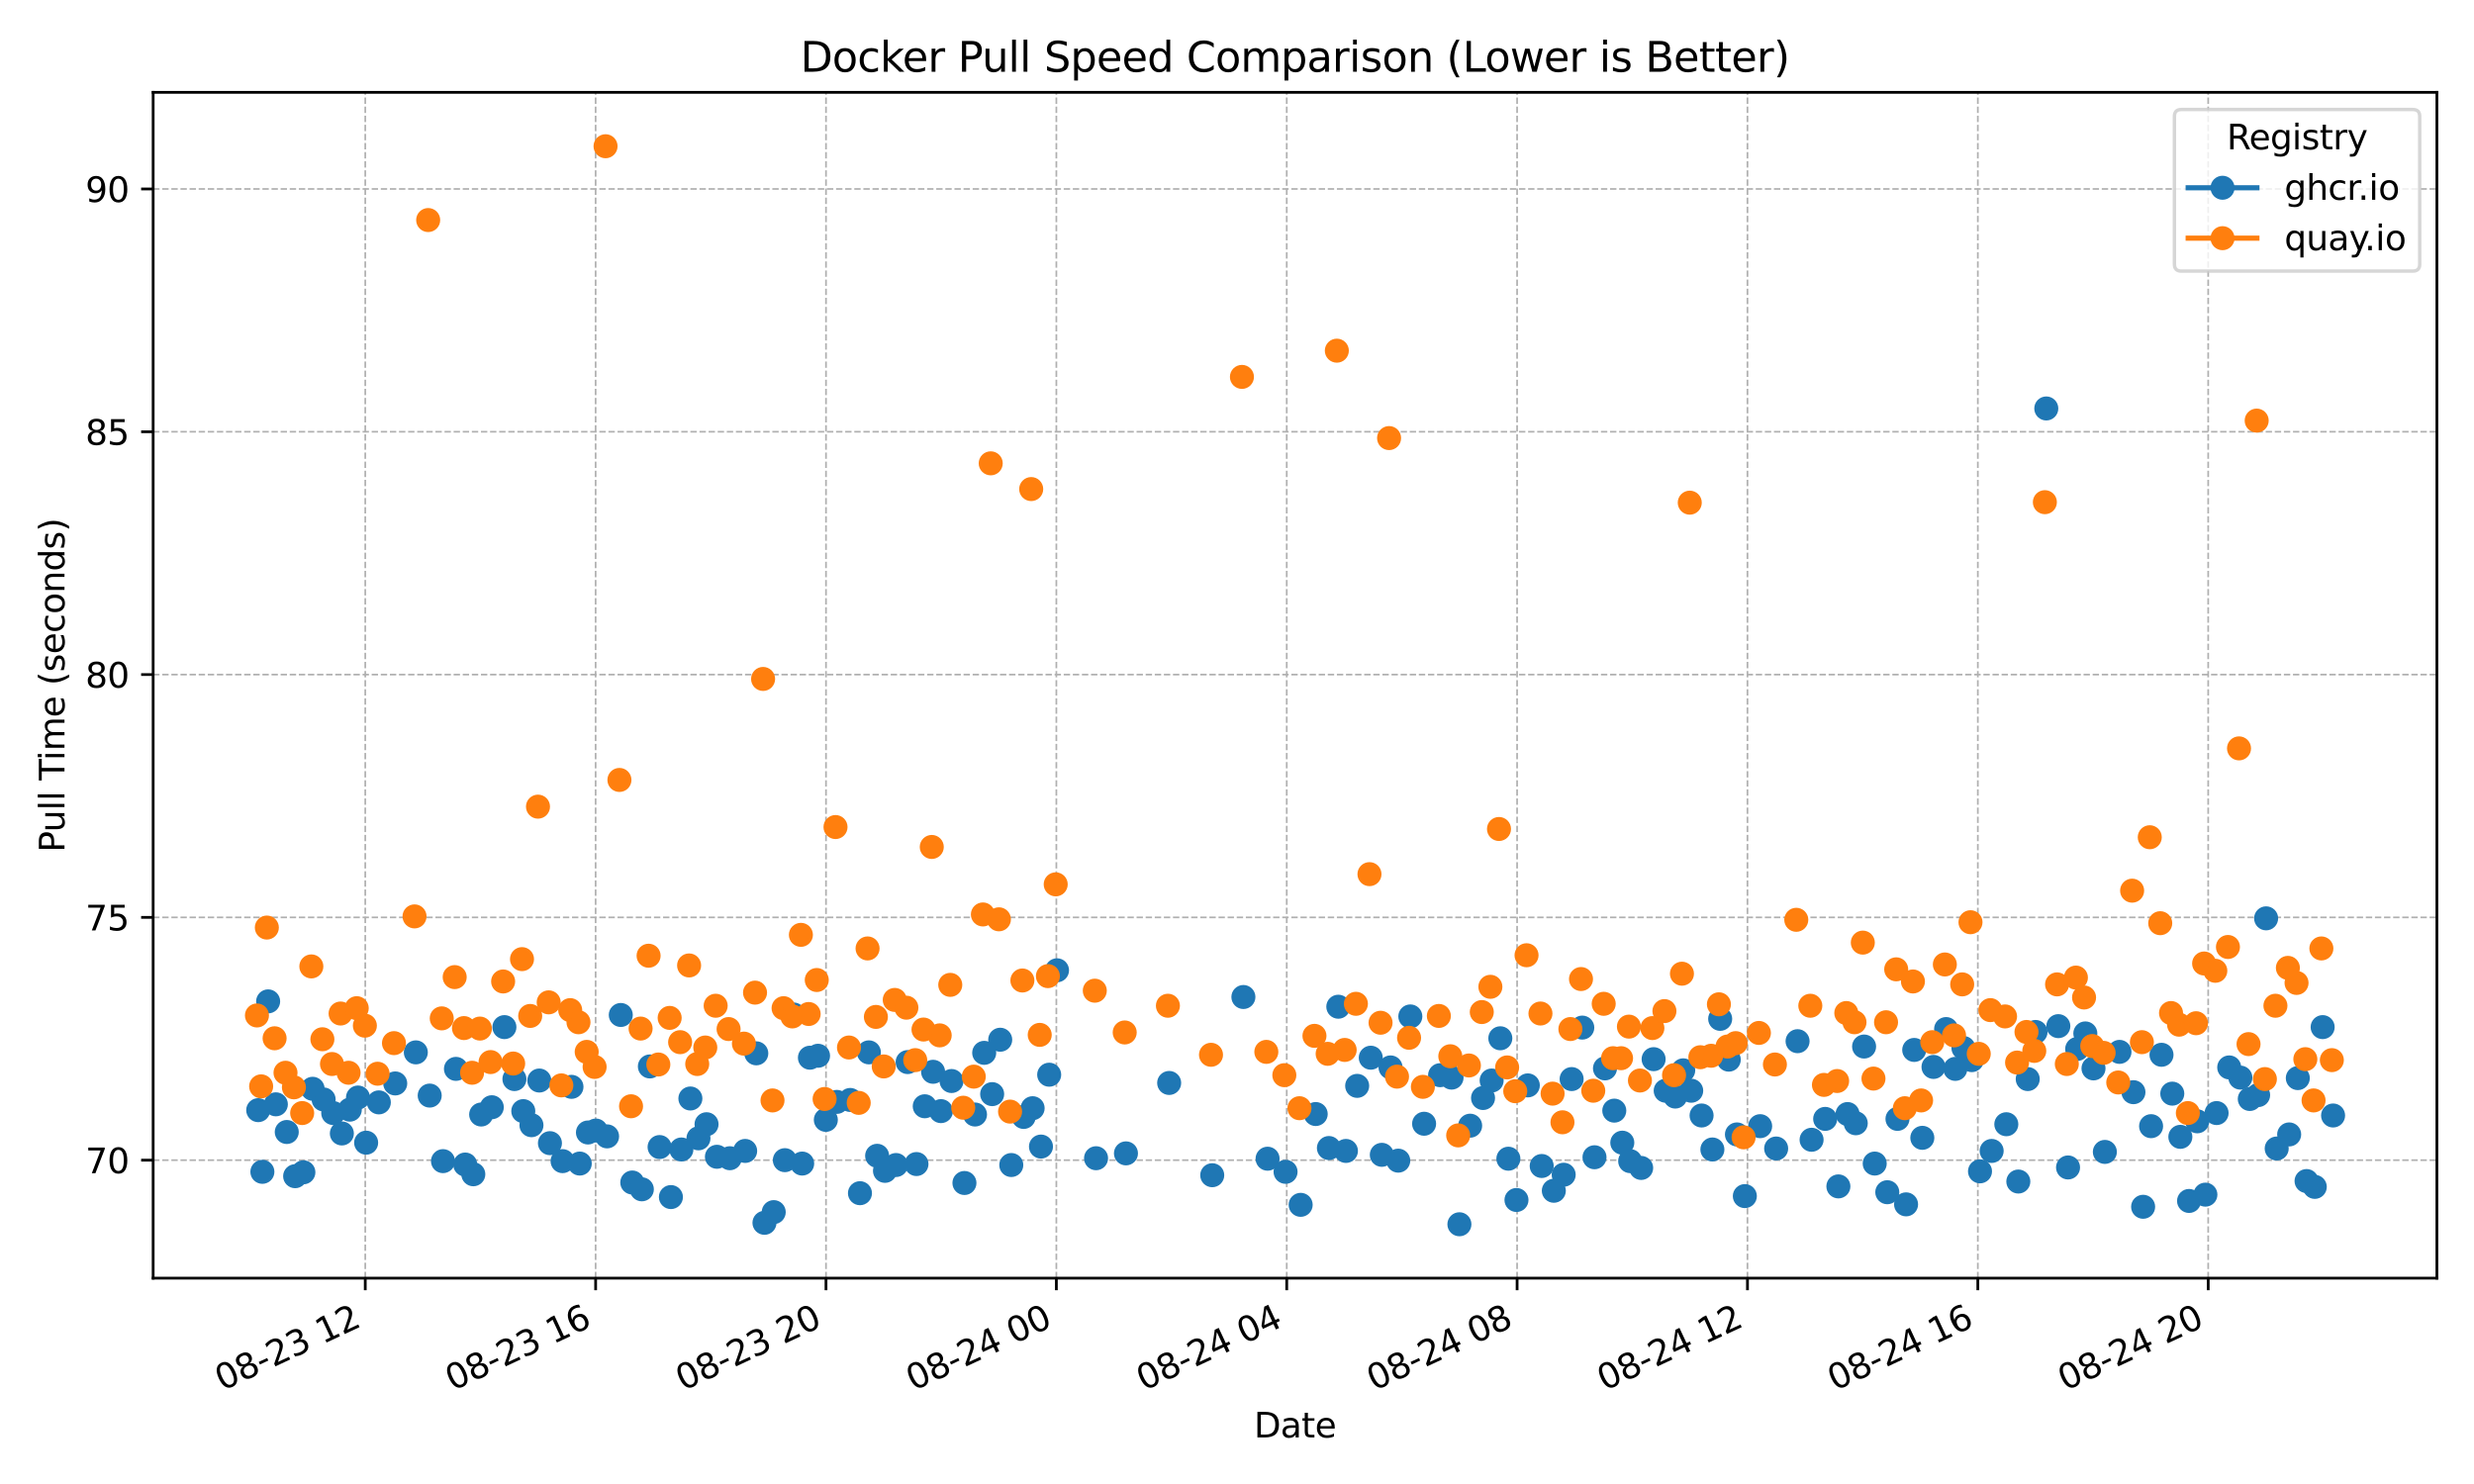 <?xml version="1.0" encoding="utf-8" standalone="no"?>
<!DOCTYPE svg PUBLIC "-//W3C//DTD SVG 1.1//EN"
  "http://www.w3.org/Graphics/SVG/1.1/DTD/svg11.dtd">
<svg xmlns:xlink="http://www.w3.org/1999/xlink" width="720pt" height="432pt" viewBox="0 0 720 432" xmlns="http://www.w3.org/2000/svg" version="1.1">
 <defs>
  <style type="text/css">*{stroke-linejoin: round; stroke-linecap: butt}</style>
 </defs>
 <g id="figure_1">
  <g id="patch_1">
   <path d="M 0 432 
L 720 432 
L 720 0 
L 0 0 
z
" style="fill: #ffffff"/>
  </g>
  <g id="axes_1">
   <g id="patch_2">
    <path d="M 44.57 372.081 
L 709.2 372.081 
L 709.2 26.88 
L 44.57 26.88 
z
" style="fill: #ffffff"/>
   </g>
   <g id="matplotlib.axis_1">
    <g id="xtick_1">
     <g id="line2d_1">
      <path d="M 106.3 372.081 
L 106.3 26.88 
" clip-path="url(#p7013543359)" style="fill: none; stroke-dasharray: 1.85,0.8; stroke-dashoffset: 0; stroke: #b0b0b0; stroke-width: 0.5"/>
     </g>
     <g id="line2d_2">
      <defs>
       <path id="mce9b3e67bf" d="M 0 0 
L 0 3.5 
" style="stroke: #000000; stroke-width: 0.8"/>
      </defs>
      <g>
       <use xlink:href="#mce9b3e67bf" x="106.3" y="372.081" style="stroke: #000000; stroke-width: 0.8"/>
      </g>
     </g>
     <g id="text_1">
      <!-- 08-23 12 -->
      <g transform="translate(64.673 404.969) rotate(-25) scale(0.1 -0.1)">
       <defs>
        <path id="DejaVuSans-30" d="M 2034 4250 
Q 1547 4250 1301 3770 
Q 1056 3291 1056 2328 
Q 1056 1369 1301 889 
Q 1547 409 2034 409 
Q 2525 409 2770 889 
Q 3016 1369 3016 2328 
Q 3016 3291 2770 3770 
Q 2525 4250 2034 4250 
z
M 2034 4750 
Q 2819 4750 3233 4129 
Q 3647 3509 3647 2328 
Q 3647 1150 3233 529 
Q 2819 -91 2034 -91 
Q 1250 -91 836 529 
Q 422 1150 422 2328 
Q 422 3509 836 4129 
Q 1250 4750 2034 4750 
z
" transform="scale(0.016)"/>
        <path id="DejaVuSans-38" d="M 2034 2216 
Q 1584 2216 1326 1975 
Q 1069 1734 1069 1313 
Q 1069 891 1326 650 
Q 1584 409 2034 409 
Q 2484 409 2743 651 
Q 3003 894 3003 1313 
Q 3003 1734 2745 1975 
Q 2488 2216 2034 2216 
z
M 1403 2484 
Q 997 2584 770 2862 
Q 544 3141 544 3541 
Q 544 4100 942 4425 
Q 1341 4750 2034 4750 
Q 2731 4750 3128 4425 
Q 3525 4100 3525 3541 
Q 3525 3141 3298 2862 
Q 3072 2584 2669 2484 
Q 3125 2378 3379 2068 
Q 3634 1759 3634 1313 
Q 3634 634 3220 271 
Q 2806 -91 2034 -91 
Q 1263 -91 848 271 
Q 434 634 434 1313 
Q 434 1759 690 2068 
Q 947 2378 1403 2484 
z
M 1172 3481 
Q 1172 3119 1398 2916 
Q 1625 2713 2034 2713 
Q 2441 2713 2670 2916 
Q 2900 3119 2900 3481 
Q 2900 3844 2670 4047 
Q 2441 4250 2034 4250 
Q 1625 4250 1398 4047 
Q 1172 3844 1172 3481 
z
" transform="scale(0.016)"/>
        <path id="DejaVuSans-2d" d="M 313 2009 
L 1997 2009 
L 1997 1497 
L 313 1497 
L 313 2009 
z
" transform="scale(0.016)"/>
        <path id="DejaVuSans-32" d="M 1228 531 
L 3431 531 
L 3431 0 
L 469 0 
L 469 531 
Q 828 903 1448 1529 
Q 2069 2156 2228 2338 
Q 2531 2678 2651 2914 
Q 2772 3150 2772 3378 
Q 2772 3750 2511 3984 
Q 2250 4219 1831 4219 
Q 1534 4219 1204 4116 
Q 875 4013 500 3803 
L 500 4441 
Q 881 4594 1212 4672 
Q 1544 4750 1819 4750 
Q 2544 4750 2975 4387 
Q 3406 4025 3406 3419 
Q 3406 3131 3298 2873 
Q 3191 2616 2906 2266 
Q 2828 2175 2409 1742 
Q 1991 1309 1228 531 
z
" transform="scale(0.016)"/>
        <path id="DejaVuSans-33" d="M 2597 2516 
Q 3050 2419 3304 2112 
Q 3559 1806 3559 1356 
Q 3559 666 3084 287 
Q 2609 -91 1734 -91 
Q 1441 -91 1130 -33 
Q 819 25 488 141 
L 488 750 
Q 750 597 1062 519 
Q 1375 441 1716 441 
Q 2309 441 2620 675 
Q 2931 909 2931 1356 
Q 2931 1769 2642 2001 
Q 2353 2234 1838 2234 
L 1294 2234 
L 1294 2753 
L 1863 2753 
Q 2328 2753 2575 2939 
Q 2822 3125 2822 3475 
Q 2822 3834 2567 4026 
Q 2313 4219 1838 4219 
Q 1578 4219 1281 4162 
Q 984 4106 628 3988 
L 628 4550 
Q 988 4650 1302 4700 
Q 1616 4750 1894 4750 
Q 2613 4750 3031 4423 
Q 3450 4097 3450 3541 
Q 3450 3153 3228 2886 
Q 3006 2619 2597 2516 
z
" transform="scale(0.016)"/>
        <path id="DejaVuSans-20" transform="scale(0.016)"/>
        <path id="DejaVuSans-31" d="M 794 531 
L 1825 531 
L 1825 4091 
L 703 3866 
L 703 4441 
L 1819 4666 
L 2450 4666 
L 2450 531 
L 3481 531 
L 3481 0 
L 794 0 
L 794 531 
z
" transform="scale(0.016)"/>
       </defs>
       <use xlink:href="#DejaVuSans-30"/>
       <use xlink:href="#DejaVuSans-38" transform="translate(63.623 0)"/>
       <use xlink:href="#DejaVuSans-2d" transform="translate(127.246 0)"/>
       <use xlink:href="#DejaVuSans-32" transform="translate(163.33 0)"/>
       <use xlink:href="#DejaVuSans-33" transform="translate(226.953 0)"/>
       <use xlink:href="#DejaVuSans-20" transform="translate(290.576 0)"/>
       <use xlink:href="#DejaVuSans-31" transform="translate(322.363 0)"/>
       <use xlink:href="#DejaVuSans-32" transform="translate(385.986 0)"/>
      </g>
     </g>
    </g>
    <g id="xtick_2">
     <g id="line2d_3">
      <path d="M 173.343 372.081 
L 173.343 26.88 
" clip-path="url(#p7013543359)" style="fill: none; stroke-dasharray: 1.85,0.8; stroke-dashoffset: 0; stroke: #b0b0b0; stroke-width: 0.5"/>
     </g>
     <g id="line2d_4">
      <g>
       <use xlink:href="#mce9b3e67bf" x="173.343" y="372.081" style="stroke: #000000; stroke-width: 0.8"/>
      </g>
     </g>
     <g id="text_2">
      <!-- 08-23 16 -->
      <g transform="translate(131.716 404.969) rotate(-25) scale(0.1 -0.1)">
       <defs>
        <path id="DejaVuSans-36" d="M 2113 2584 
Q 1688 2584 1439 2293 
Q 1191 2003 1191 1497 
Q 1191 994 1439 701 
Q 1688 409 2113 409 
Q 2538 409 2786 701 
Q 3034 994 3034 1497 
Q 3034 2003 2786 2293 
Q 2538 2584 2113 2584 
z
M 3366 4563 
L 3366 3988 
Q 3128 4100 2886 4159 
Q 2644 4219 2406 4219 
Q 1781 4219 1451 3797 
Q 1122 3375 1075 2522 
Q 1259 2794 1537 2939 
Q 1816 3084 2150 3084 
Q 2853 3084 3261 2657 
Q 3669 2231 3669 1497 
Q 3669 778 3244 343 
Q 2819 -91 2113 -91 
Q 1303 -91 875 529 
Q 447 1150 447 2328 
Q 447 3434 972 4092 
Q 1497 4750 2381 4750 
Q 2619 4750 2861 4703 
Q 3103 4656 3366 4563 
z
" transform="scale(0.016)"/>
       </defs>
       <use xlink:href="#DejaVuSans-30"/>
       <use xlink:href="#DejaVuSans-38" transform="translate(63.623 0)"/>
       <use xlink:href="#DejaVuSans-2d" transform="translate(127.246 0)"/>
       <use xlink:href="#DejaVuSans-32" transform="translate(163.33 0)"/>
       <use xlink:href="#DejaVuSans-33" transform="translate(226.953 0)"/>
       <use xlink:href="#DejaVuSans-20" transform="translate(290.576 0)"/>
       <use xlink:href="#DejaVuSans-31" transform="translate(322.363 0)"/>
       <use xlink:href="#DejaVuSans-36" transform="translate(385.986 0)"/>
      </g>
     </g>
    </g>
    <g id="xtick_3">
     <g id="line2d_5">
      <path d="M 240.387 372.081 
L 240.387 26.88 
" clip-path="url(#p7013543359)" style="fill: none; stroke-dasharray: 1.85,0.8; stroke-dashoffset: 0; stroke: #b0b0b0; stroke-width: 0.5"/>
     </g>
     <g id="line2d_6">
      <g>
       <use xlink:href="#mce9b3e67bf" x="240.387" y="372.081" style="stroke: #000000; stroke-width: 0.8"/>
      </g>
     </g>
     <g id="text_3">
      <!-- 08-23 20 -->
      <g transform="translate(198.759 404.969) rotate(-25) scale(0.1 -0.1)">
       <use xlink:href="#DejaVuSans-30"/>
       <use xlink:href="#DejaVuSans-38" transform="translate(63.623 0)"/>
       <use xlink:href="#DejaVuSans-2d" transform="translate(127.246 0)"/>
       <use xlink:href="#DejaVuSans-32" transform="translate(163.33 0)"/>
       <use xlink:href="#DejaVuSans-33" transform="translate(226.953 0)"/>
       <use xlink:href="#DejaVuSans-20" transform="translate(290.576 0)"/>
       <use xlink:href="#DejaVuSans-32" transform="translate(322.363 0)"/>
       <use xlink:href="#DejaVuSans-30" transform="translate(385.986 0)"/>
      </g>
     </g>
    </g>
    <g id="xtick_4">
     <g id="line2d_7">
      <path d="M 307.43 372.081 
L 307.43 26.88 
" clip-path="url(#p7013543359)" style="fill: none; stroke-dasharray: 1.85,0.8; stroke-dashoffset: 0; stroke: #b0b0b0; stroke-width: 0.5"/>
     </g>
     <g id="line2d_8">
      <g>
       <use xlink:href="#mce9b3e67bf" x="307.43" y="372.081" style="stroke: #000000; stroke-width: 0.8"/>
      </g>
     </g>
     <g id="text_4">
      <!-- 08-24 00 -->
      <g transform="translate(265.803 404.969) rotate(-25) scale(0.1 -0.1)">
       <defs>
        <path id="DejaVuSans-34" d="M 2419 4116 
L 825 1625 
L 2419 1625 
L 2419 4116 
z
M 2253 4666 
L 3047 4666 
L 3047 1625 
L 3713 1625 
L 3713 1100 
L 3047 1100 
L 3047 0 
L 2419 0 
L 2419 1100 
L 313 1100 
L 313 1709 
L 2253 4666 
z
" transform="scale(0.016)"/>
       </defs>
       <use xlink:href="#DejaVuSans-30"/>
       <use xlink:href="#DejaVuSans-38" transform="translate(63.623 0)"/>
       <use xlink:href="#DejaVuSans-2d" transform="translate(127.246 0)"/>
       <use xlink:href="#DejaVuSans-32" transform="translate(163.33 0)"/>
       <use xlink:href="#DejaVuSans-34" transform="translate(226.953 0)"/>
       <use xlink:href="#DejaVuSans-20" transform="translate(290.576 0)"/>
       <use xlink:href="#DejaVuSans-30" transform="translate(322.363 0)"/>
       <use xlink:href="#DejaVuSans-30" transform="translate(385.986 0)"/>
      </g>
     </g>
    </g>
    <g id="xtick_5">
     <g id="line2d_9">
      <path d="M 374.473 372.081 
L 374.473 26.88 
" clip-path="url(#p7013543359)" style="fill: none; stroke-dasharray: 1.85,0.8; stroke-dashoffset: 0; stroke: #b0b0b0; stroke-width: 0.5"/>
     </g>
     <g id="line2d_10">
      <g>
       <use xlink:href="#mce9b3e67bf" x="374.473" y="372.081" style="stroke: #000000; stroke-width: 0.8"/>
      </g>
     </g>
     <g id="text_5">
      <!-- 08-24 04 -->
      <g transform="translate(332.846 404.969) rotate(-25) scale(0.1 -0.1)">
       <use xlink:href="#DejaVuSans-30"/>
       <use xlink:href="#DejaVuSans-38" transform="translate(63.623 0)"/>
       <use xlink:href="#DejaVuSans-2d" transform="translate(127.246 0)"/>
       <use xlink:href="#DejaVuSans-32" transform="translate(163.33 0)"/>
       <use xlink:href="#DejaVuSans-34" transform="translate(226.953 0)"/>
       <use xlink:href="#DejaVuSans-20" transform="translate(290.576 0)"/>
       <use xlink:href="#DejaVuSans-30" transform="translate(322.363 0)"/>
       <use xlink:href="#DejaVuSans-34" transform="translate(385.986 0)"/>
      </g>
     </g>
    </g>
    <g id="xtick_6">
     <g id="line2d_11">
      <path d="M 441.517 372.081 
L 441.517 26.88 
" clip-path="url(#p7013543359)" style="fill: none; stroke-dasharray: 1.85,0.8; stroke-dashoffset: 0; stroke: #b0b0b0; stroke-width: 0.5"/>
     </g>
     <g id="line2d_12">
      <g>
       <use xlink:href="#mce9b3e67bf" x="441.517" y="372.081" style="stroke: #000000; stroke-width: 0.8"/>
      </g>
     </g>
     <g id="text_6">
      <!-- 08-24 08 -->
      <g transform="translate(399.889 404.969) rotate(-25) scale(0.1 -0.1)">
       <use xlink:href="#DejaVuSans-30"/>
       <use xlink:href="#DejaVuSans-38" transform="translate(63.623 0)"/>
       <use xlink:href="#DejaVuSans-2d" transform="translate(127.246 0)"/>
       <use xlink:href="#DejaVuSans-32" transform="translate(163.33 0)"/>
       <use xlink:href="#DejaVuSans-34" transform="translate(226.953 0)"/>
       <use xlink:href="#DejaVuSans-20" transform="translate(290.576 0)"/>
       <use xlink:href="#DejaVuSans-30" transform="translate(322.363 0)"/>
       <use xlink:href="#DejaVuSans-38" transform="translate(385.986 0)"/>
      </g>
     </g>
    </g>
    <g id="xtick_7">
     <g id="line2d_13">
      <path d="M 508.56 372.081 
L 508.56 26.88 
" clip-path="url(#p7013543359)" style="fill: none; stroke-dasharray: 1.85,0.8; stroke-dashoffset: 0; stroke: #b0b0b0; stroke-width: 0.5"/>
     </g>
     <g id="line2d_14">
      <g>
       <use xlink:href="#mce9b3e67bf" x="508.56" y="372.081" style="stroke: #000000; stroke-width: 0.8"/>
      </g>
     </g>
     <g id="text_7">
      <!-- 08-24 12 -->
      <g transform="translate(466.933 404.969) rotate(-25) scale(0.1 -0.1)">
       <use xlink:href="#DejaVuSans-30"/>
       <use xlink:href="#DejaVuSans-38" transform="translate(63.623 0)"/>
       <use xlink:href="#DejaVuSans-2d" transform="translate(127.246 0)"/>
       <use xlink:href="#DejaVuSans-32" transform="translate(163.33 0)"/>
       <use xlink:href="#DejaVuSans-34" transform="translate(226.953 0)"/>
       <use xlink:href="#DejaVuSans-20" transform="translate(290.576 0)"/>
       <use xlink:href="#DejaVuSans-31" transform="translate(322.363 0)"/>
       <use xlink:href="#DejaVuSans-32" transform="translate(385.986 0)"/>
      </g>
     </g>
    </g>
    <g id="xtick_8">
     <g id="line2d_15">
      <path d="M 575.603 372.081 
L 575.603 26.88 
" clip-path="url(#p7013543359)" style="fill: none; stroke-dasharray: 1.85,0.8; stroke-dashoffset: 0; stroke: #b0b0b0; stroke-width: 0.5"/>
     </g>
     <g id="line2d_16">
      <g>
       <use xlink:href="#mce9b3e67bf" x="575.603" y="372.081" style="stroke: #000000; stroke-width: 0.8"/>
      </g>
     </g>
     <g id="text_8">
      <!-- 08-24 16 -->
      <g transform="translate(533.976 404.969) rotate(-25) scale(0.1 -0.1)">
       <use xlink:href="#DejaVuSans-30"/>
       <use xlink:href="#DejaVuSans-38" transform="translate(63.623 0)"/>
       <use xlink:href="#DejaVuSans-2d" transform="translate(127.246 0)"/>
       <use xlink:href="#DejaVuSans-32" transform="translate(163.33 0)"/>
       <use xlink:href="#DejaVuSans-34" transform="translate(226.953 0)"/>
       <use xlink:href="#DejaVuSans-20" transform="translate(290.576 0)"/>
       <use xlink:href="#DejaVuSans-31" transform="translate(322.363 0)"/>
       <use xlink:href="#DejaVuSans-36" transform="translate(385.986 0)"/>
      </g>
     </g>
    </g>
    <g id="xtick_9">
     <g id="line2d_17">
      <path d="M 642.646 372.081 
L 642.646 26.88 
" clip-path="url(#p7013543359)" style="fill: none; stroke-dasharray: 1.85,0.8; stroke-dashoffset: 0; stroke: #b0b0b0; stroke-width: 0.5"/>
     </g>
     <g id="line2d_18">
      <g>
       <use xlink:href="#mce9b3e67bf" x="642.646" y="372.081" style="stroke: #000000; stroke-width: 0.8"/>
      </g>
     </g>
     <g id="text_9">
      <!-- 08-24 20 -->
      <g transform="translate(601.019 404.969) rotate(-25) scale(0.1 -0.1)">
       <use xlink:href="#DejaVuSans-30"/>
       <use xlink:href="#DejaVuSans-38" transform="translate(63.623 0)"/>
       <use xlink:href="#DejaVuSans-2d" transform="translate(127.246 0)"/>
       <use xlink:href="#DejaVuSans-32" transform="translate(163.33 0)"/>
       <use xlink:href="#DejaVuSans-34" transform="translate(226.953 0)"/>
       <use xlink:href="#DejaVuSans-20" transform="translate(290.576 0)"/>
       <use xlink:href="#DejaVuSans-32" transform="translate(322.363 0)"/>
       <use xlink:href="#DejaVuSans-30" transform="translate(385.986 0)"/>
      </g>
     </g>
    </g>
    <g id="text_10">
     <!-- Date -->
     <g transform="translate(364.934 418.452) scale(0.1 -0.1)">
      <defs>
       <path id="DejaVuSans-44" d="M 1259 4147 
L 1259 519 
L 2022 519 
Q 2988 519 3436 956 
Q 3884 1394 3884 2338 
Q 3884 3275 3436 3711 
Q 2988 4147 2022 4147 
L 1259 4147 
z
M 628 4666 
L 1925 4666 
Q 3281 4666 3915 4102 
Q 4550 3538 4550 2338 
Q 4550 1131 3912 565 
Q 3275 0 1925 0 
L 628 0 
L 628 4666 
z
" transform="scale(0.016)"/>
       <path id="DejaVuSans-61" d="M 2194 1759 
Q 1497 1759 1228 1600 
Q 959 1441 959 1056 
Q 959 750 1161 570 
Q 1363 391 1709 391 
Q 2188 391 2477 730 
Q 2766 1069 2766 1631 
L 2766 1759 
L 2194 1759 
z
M 3341 1997 
L 3341 0 
L 2766 0 
L 2766 531 
Q 2569 213 2275 61 
Q 1981 -91 1556 -91 
Q 1019 -91 701 211 
Q 384 513 384 1019 
Q 384 1609 779 1909 
Q 1175 2209 1959 2209 
L 2766 2209 
L 2766 2266 
Q 2766 2663 2505 2880 
Q 2244 3097 1772 3097 
Q 1472 3097 1187 3025 
Q 903 2953 641 2809 
L 641 3341 
Q 956 3463 1253 3523 
Q 1550 3584 1831 3584 
Q 2591 3584 2966 3190 
Q 3341 2797 3341 1997 
z
" transform="scale(0.016)"/>
       <path id="DejaVuSans-74" d="M 1172 4494 
L 1172 3500 
L 2356 3500 
L 2356 3053 
L 1172 3053 
L 1172 1153 
Q 1172 725 1289 603 
Q 1406 481 1766 481 
L 2356 481 
L 2356 0 
L 1766 0 
Q 1100 0 847 248 
Q 594 497 594 1153 
L 594 3053 
L 172 3053 
L 172 3500 
L 594 3500 
L 594 4494 
L 1172 4494 
z
" transform="scale(0.016)"/>
       <path id="DejaVuSans-65" d="M 3597 1894 
L 3597 1613 
L 953 1613 
Q 991 1019 1311 708 
Q 1631 397 2203 397 
Q 2534 397 2845 478 
Q 3156 559 3463 722 
L 3463 178 
Q 3153 47 2828 -22 
Q 2503 -91 2169 -91 
Q 1331 -91 842 396 
Q 353 884 353 1716 
Q 353 2575 817 3079 
Q 1281 3584 2069 3584 
Q 2775 3584 3186 3129 
Q 3597 2675 3597 1894 
z
M 3022 2063 
Q 3016 2534 2758 2815 
Q 2500 3097 2075 3097 
Q 1594 3097 1305 2825 
Q 1016 2553 972 2059 
L 3022 2063 
z
" transform="scale(0.016)"/>
      </defs>
      <use xlink:href="#DejaVuSans-44"/>
      <use xlink:href="#DejaVuSans-61" transform="translate(77.002 0)"/>
      <use xlink:href="#DejaVuSans-74" transform="translate(138.281 0)"/>
      <use xlink:href="#DejaVuSans-65" transform="translate(177.49 0)"/>
     </g>
    </g>
   </g>
   <g id="matplotlib.axis_2">
    <g id="ytick_1">
     <g id="line2d_19">
      <path d="M 44.57 337.73 
L 709.2 337.73 
" clip-path="url(#p7013543359)" style="fill: none; stroke-dasharray: 1.85,0.8; stroke-dashoffset: 0; stroke: #b0b0b0; stroke-width: 0.5"/>
     </g>
     <g id="line2d_20">
      <defs>
       <path id="me523af9aef" d="M 0 0 
L -3.5 0 
" style="stroke: #000000; stroke-width: 0.8"/>
      </defs>
      <g>
       <use xlink:href="#me523af9aef" x="44.57" y="337.73" style="stroke: #000000; stroke-width: 0.8"/>
      </g>
     </g>
     <g id="text_11">
      <!-- 70 -->
      <g transform="translate(24.845 341.529) scale(0.1 -0.1)">
       <defs>
        <path id="DejaVuSans-37" d="M 525 4666 
L 3525 4666 
L 3525 4397 
L 1831 0 
L 1172 0 
L 2766 4134 
L 525 4134 
L 525 4666 
z
" transform="scale(0.016)"/>
       </defs>
       <use xlink:href="#DejaVuSans-37"/>
       <use xlink:href="#DejaVuSans-30" transform="translate(63.623 0)"/>
      </g>
     </g>
    </g>
    <g id="ytick_2">
     <g id="line2d_21">
      <path d="M 44.57 267.05 
L 709.2 267.05 
" clip-path="url(#p7013543359)" style="fill: none; stroke-dasharray: 1.85,0.8; stroke-dashoffset: 0; stroke: #b0b0b0; stroke-width: 0.5"/>
     </g>
     <g id="line2d_22">
      <g>
       <use xlink:href="#me523af9aef" x="44.57" y="267.05" style="stroke: #000000; stroke-width: 0.8"/>
      </g>
     </g>
     <g id="text_12">
      <!-- 75 -->
      <g transform="translate(24.845 270.85) scale(0.1 -0.1)">
       <defs>
        <path id="DejaVuSans-35" d="M 691 4666 
L 3169 4666 
L 3169 4134 
L 1269 4134 
L 1269 2991 
Q 1406 3038 1543 3061 
Q 1681 3084 1819 3084 
Q 2600 3084 3056 2656 
Q 3513 2228 3513 1497 
Q 3513 744 3044 326 
Q 2575 -91 1722 -91 
Q 1428 -91 1123 -41 
Q 819 9 494 109 
L 494 744 
Q 775 591 1075 516 
Q 1375 441 1709 441 
Q 2250 441 2565 725 
Q 2881 1009 2881 1497 
Q 2881 1984 2565 2268 
Q 2250 2553 1709 2553 
Q 1456 2553 1204 2497 
Q 953 2441 691 2322 
L 691 4666 
z
" transform="scale(0.016)"/>
       </defs>
       <use xlink:href="#DejaVuSans-37"/>
       <use xlink:href="#DejaVuSans-35" transform="translate(63.623 0)"/>
      </g>
     </g>
    </g>
    <g id="ytick_3">
     <g id="line2d_23">
      <path d="M 44.57 196.37 
L 709.2 196.37 
" clip-path="url(#p7013543359)" style="fill: none; stroke-dasharray: 1.85,0.8; stroke-dashoffset: 0; stroke: #b0b0b0; stroke-width: 0.5"/>
     </g>
     <g id="line2d_24">
      <g>
       <use xlink:href="#me523af9aef" x="44.57" y="196.37" style="stroke: #000000; stroke-width: 0.8"/>
      </g>
     </g>
     <g id="text_13">
      <!-- 80 -->
      <g transform="translate(24.845 200.17) scale(0.1 -0.1)">
       <use xlink:href="#DejaVuSans-38"/>
       <use xlink:href="#DejaVuSans-30" transform="translate(63.623 0)"/>
      </g>
     </g>
    </g>
    <g id="ytick_4">
     <g id="line2d_25">
      <path d="M 44.57 125.691 
L 709.2 125.691 
" clip-path="url(#p7013543359)" style="fill: none; stroke-dasharray: 1.85,0.8; stroke-dashoffset: 0; stroke: #b0b0b0; stroke-width: 0.5"/>
     </g>
     <g id="line2d_26">
      <g>
       <use xlink:href="#me523af9aef" x="44.57" y="125.691" style="stroke: #000000; stroke-width: 0.8"/>
      </g>
     </g>
     <g id="text_14">
      <!-- 85 -->
      <g transform="translate(24.845 129.49) scale(0.1 -0.1)">
       <use xlink:href="#DejaVuSans-38"/>
       <use xlink:href="#DejaVuSans-35" transform="translate(63.623 0)"/>
      </g>
     </g>
    </g>
    <g id="ytick_5">
     <g id="line2d_27">
      <path d="M 44.57 55.011 
L 709.2 55.011 
" clip-path="url(#p7013543359)" style="fill: none; stroke-dasharray: 1.85,0.8; stroke-dashoffset: 0; stroke: #b0b0b0; stroke-width: 0.5"/>
     </g>
     <g id="line2d_28">
      <g>
       <use xlink:href="#me523af9aef" x="44.57" y="55.011" style="stroke: #000000; stroke-width: 0.8"/>
      </g>
     </g>
     <g id="text_15">
      <!-- 90 -->
      <g transform="translate(24.845 58.81) scale(0.1 -0.1)">
       <defs>
        <path id="DejaVuSans-39" d="M 703 97 
L 703 672 
Q 941 559 1184 500 
Q 1428 441 1663 441 
Q 2288 441 2617 861 
Q 2947 1281 2994 2138 
Q 2813 1869 2534 1725 
Q 2256 1581 1919 1581 
Q 1219 1581 811 2004 
Q 403 2428 403 3163 
Q 403 3881 828 4315 
Q 1253 4750 1959 4750 
Q 2769 4750 3195 4129 
Q 3622 3509 3622 2328 
Q 3622 1225 3098 567 
Q 2575 -91 1691 -91 
Q 1453 -91 1209 -44 
Q 966 3 703 97 
z
M 1959 2075 
Q 2384 2075 2632 2365 
Q 2881 2656 2881 3163 
Q 2881 3666 2632 3958 
Q 2384 4250 1959 4250 
Q 1534 4250 1286 3958 
Q 1038 3666 1038 3163 
Q 1038 2656 1286 2365 
Q 1534 2075 1959 2075 
z
" transform="scale(0.016)"/>
       </defs>
       <use xlink:href="#DejaVuSans-39"/>
       <use xlink:href="#DejaVuSans-30" transform="translate(63.623 0)"/>
      </g>
     </g>
    </g>
    <g id="text_16">
     <!-- Pull Time (seconds) -->
     <g transform="translate(18.765 248.105) rotate(-90) scale(0.1 -0.1)">
      <defs>
       <path id="DejaVuSans-50" d="M 1259 4147 
L 1259 2394 
L 2053 2394 
Q 2494 2394 2734 2622 
Q 2975 2850 2975 3272 
Q 2975 3691 2734 3919 
Q 2494 4147 2053 4147 
L 1259 4147 
z
M 628 4666 
L 2053 4666 
Q 2838 4666 3239 4311 
Q 3641 3956 3641 3272 
Q 3641 2581 3239 2228 
Q 2838 1875 2053 1875 
L 1259 1875 
L 1259 0 
L 628 0 
L 628 4666 
z
" transform="scale(0.016)"/>
       <path id="DejaVuSans-75" d="M 544 1381 
L 544 3500 
L 1119 3500 
L 1119 1403 
Q 1119 906 1312 657 
Q 1506 409 1894 409 
Q 2359 409 2629 706 
Q 2900 1003 2900 1516 
L 2900 3500 
L 3475 3500 
L 3475 0 
L 2900 0 
L 2900 538 
Q 2691 219 2414 64 
Q 2138 -91 1772 -91 
Q 1169 -91 856 284 
Q 544 659 544 1381 
z
M 1991 3584 
L 1991 3584 
z
" transform="scale(0.016)"/>
       <path id="DejaVuSans-6c" d="M 603 4863 
L 1178 4863 
L 1178 0 
L 603 0 
L 603 4863 
z
" transform="scale(0.016)"/>
       <path id="DejaVuSans-54" d="M -19 4666 
L 3928 4666 
L 3928 4134 
L 2272 4134 
L 2272 0 
L 1638 0 
L 1638 4134 
L -19 4134 
L -19 4666 
z
" transform="scale(0.016)"/>
       <path id="DejaVuSans-69" d="M 603 3500 
L 1178 3500 
L 1178 0 
L 603 0 
L 603 3500 
z
M 603 4863 
L 1178 4863 
L 1178 4134 
L 603 4134 
L 603 4863 
z
" transform="scale(0.016)"/>
       <path id="DejaVuSans-6d" d="M 3328 2828 
Q 3544 3216 3844 3400 
Q 4144 3584 4550 3584 
Q 5097 3584 5394 3201 
Q 5691 2819 5691 2113 
L 5691 0 
L 5113 0 
L 5113 2094 
Q 5113 2597 4934 2840 
Q 4756 3084 4391 3084 
Q 3944 3084 3684 2787 
Q 3425 2491 3425 1978 
L 3425 0 
L 2847 0 
L 2847 2094 
Q 2847 2600 2669 2842 
Q 2491 3084 2119 3084 
Q 1678 3084 1418 2786 
Q 1159 2488 1159 1978 
L 1159 0 
L 581 0 
L 581 3500 
L 1159 3500 
L 1159 2956 
Q 1356 3278 1631 3431 
Q 1906 3584 2284 3584 
Q 2666 3584 2933 3390 
Q 3200 3197 3328 2828 
z
" transform="scale(0.016)"/>
       <path id="DejaVuSans-28" d="M 1984 4856 
Q 1566 4138 1362 3434 
Q 1159 2731 1159 2009 
Q 1159 1288 1364 580 
Q 1569 -128 1984 -844 
L 1484 -844 
Q 1016 -109 783 600 
Q 550 1309 550 2009 
Q 550 2706 781 3412 
Q 1013 4119 1484 4856 
L 1984 4856 
z
" transform="scale(0.016)"/>
       <path id="DejaVuSans-73" d="M 2834 3397 
L 2834 2853 
Q 2591 2978 2328 3040 
Q 2066 3103 1784 3103 
Q 1356 3103 1142 2972 
Q 928 2841 928 2578 
Q 928 2378 1081 2264 
Q 1234 2150 1697 2047 
L 1894 2003 
Q 2506 1872 2764 1633 
Q 3022 1394 3022 966 
Q 3022 478 2636 193 
Q 2250 -91 1575 -91 
Q 1294 -91 989 -36 
Q 684 19 347 128 
L 347 722 
Q 666 556 975 473 
Q 1284 391 1588 391 
Q 1994 391 2212 530 
Q 2431 669 2431 922 
Q 2431 1156 2273 1281 
Q 2116 1406 1581 1522 
L 1381 1569 
Q 847 1681 609 1914 
Q 372 2147 372 2553 
Q 372 3047 722 3315 
Q 1072 3584 1716 3584 
Q 2034 3584 2315 3537 
Q 2597 3491 2834 3397 
z
" transform="scale(0.016)"/>
       <path id="DejaVuSans-63" d="M 3122 3366 
L 3122 2828 
Q 2878 2963 2633 3030 
Q 2388 3097 2138 3097 
Q 1578 3097 1268 2742 
Q 959 2388 959 1747 
Q 959 1106 1268 751 
Q 1578 397 2138 397 
Q 2388 397 2633 464 
Q 2878 531 3122 666 
L 3122 134 
Q 2881 22 2623 -34 
Q 2366 -91 2075 -91 
Q 1284 -91 818 406 
Q 353 903 353 1747 
Q 353 2603 823 3093 
Q 1294 3584 2113 3584 
Q 2378 3584 2631 3529 
Q 2884 3475 3122 3366 
z
" transform="scale(0.016)"/>
       <path id="DejaVuSans-6f" d="M 1959 3097 
Q 1497 3097 1228 2736 
Q 959 2375 959 1747 
Q 959 1119 1226 758 
Q 1494 397 1959 397 
Q 2419 397 2687 759 
Q 2956 1122 2956 1747 
Q 2956 2369 2687 2733 
Q 2419 3097 1959 3097 
z
M 1959 3584 
Q 2709 3584 3137 3096 
Q 3566 2609 3566 1747 
Q 3566 888 3137 398 
Q 2709 -91 1959 -91 
Q 1206 -91 779 398 
Q 353 888 353 1747 
Q 353 2609 779 3096 
Q 1206 3584 1959 3584 
z
" transform="scale(0.016)"/>
       <path id="DejaVuSans-6e" d="M 3513 2113 
L 3513 0 
L 2938 0 
L 2938 2094 
Q 2938 2591 2744 2837 
Q 2550 3084 2163 3084 
Q 1697 3084 1428 2787 
Q 1159 2491 1159 1978 
L 1159 0 
L 581 0 
L 581 3500 
L 1159 3500 
L 1159 2956 
Q 1366 3272 1645 3428 
Q 1925 3584 2291 3584 
Q 2894 3584 3203 3211 
Q 3513 2838 3513 2113 
z
" transform="scale(0.016)"/>
       <path id="DejaVuSans-64" d="M 2906 2969 
L 2906 4863 
L 3481 4863 
L 3481 0 
L 2906 0 
L 2906 525 
Q 2725 213 2448 61 
Q 2172 -91 1784 -91 
Q 1150 -91 751 415 
Q 353 922 353 1747 
Q 353 2572 751 3078 
Q 1150 3584 1784 3584 
Q 2172 3584 2448 3432 
Q 2725 3281 2906 2969 
z
M 947 1747 
Q 947 1113 1208 752 
Q 1469 391 1925 391 
Q 2381 391 2643 752 
Q 2906 1113 2906 1747 
Q 2906 2381 2643 2742 
Q 2381 3103 1925 3103 
Q 1469 3103 1208 2742 
Q 947 2381 947 1747 
z
" transform="scale(0.016)"/>
       <path id="DejaVuSans-29" d="M 513 4856 
L 1013 4856 
Q 1481 4119 1714 3412 
Q 1947 2706 1947 2009 
Q 1947 1309 1714 600 
Q 1481 -109 1013 -844 
L 513 -844 
Q 928 -128 1133 580 
Q 1338 1288 1338 2009 
Q 1338 2731 1133 3434 
Q 928 4138 513 4856 
z
" transform="scale(0.016)"/>
      </defs>
      <use xlink:href="#DejaVuSans-50"/>
      <use xlink:href="#DejaVuSans-75" transform="translate(58.553 0)"/>
      <use xlink:href="#DejaVuSans-6c" transform="translate(121.932 0)"/>
      <use xlink:href="#DejaVuSans-6c" transform="translate(149.715 0)"/>
      <use xlink:href="#DejaVuSans-20" transform="translate(177.498 0)"/>
      <use xlink:href="#DejaVuSans-54" transform="translate(209.285 0)"/>
      <use xlink:href="#DejaVuSans-69" transform="translate(267.244 0)"/>
      <use xlink:href="#DejaVuSans-6d" transform="translate(295.027 0)"/>
      <use xlink:href="#DejaVuSans-65" transform="translate(392.439 0)"/>
      <use xlink:href="#DejaVuSans-20" transform="translate(453.963 0)"/>
      <use xlink:href="#DejaVuSans-28" transform="translate(485.75 0)"/>
      <use xlink:href="#DejaVuSans-73" transform="translate(524.764 0)"/>
      <use xlink:href="#DejaVuSans-65" transform="translate(576.863 0)"/>
      <use xlink:href="#DejaVuSans-63" transform="translate(638.387 0)"/>
      <use xlink:href="#DejaVuSans-6f" transform="translate(693.367 0)"/>
      <use xlink:href="#DejaVuSans-6e" transform="translate(754.549 0)"/>
      <use xlink:href="#DejaVuSans-64" transform="translate(817.928 0)"/>
      <use xlink:href="#DejaVuSans-73" transform="translate(881.404 0)"/>
      <use xlink:href="#DejaVuSans-29" transform="translate(933.504 0)"/>
     </g>
    </g>
   </g>
   <g id="line2d_29">
    <path d="M 678.99 324.725 
" clip-path="url(#p7013543359)" style="fill: none; stroke: #1f77b4; stroke-width: 1.5; stroke-linecap: square"/>
    <defs>
     <path id="m8d2b2b32e7" d="M 0 3 
C 0.796 3 1.559 2.684 2.121 2.121 
C 2.684 1.559 3 0.796 3 0 
C 3 -0.796 2.684 -1.559 2.121 -2.121 
C 1.559 -2.684 0.796 -3 0 -3 
C -0.796 -3 -1.559 -2.684 -2.121 -2.121 
C -2.684 -1.559 -3 -0.796 -3 0 
C -3 0.796 -2.684 1.559 -2.121 2.121 
C -1.559 2.684 -0.796 3 0 3 
z
" style="stroke: #1f77b4"/>
    </defs>
    <g clip-path="url(#p7013543359)">
     <use xlink:href="#m8d2b2b32e7" x="75.148" y="323.17" style="fill: #1f77b4; stroke: #1f77b4"/>
     <use xlink:href="#m8d2b2b32e7" x="76.359" y="341.123" style="fill: #1f77b4; stroke: #1f77b4"/>
     <use xlink:href="#m8d2b2b32e7" x="78.035" y="291.506" style="fill: #1f77b4; stroke: #1f77b4"/>
     <use xlink:href="#m8d2b2b32e7" x="80.279" y="321.474" style="fill: #1f77b4; stroke: #1f77b4"/>
     <use xlink:href="#m8d2b2b32e7" x="83.454" y="329.531" style="fill: #1f77b4; stroke: #1f77b4"/>
     <use xlink:href="#m8d2b2b32e7" x="85.894" y="342.395" style="fill: #1f77b4; stroke: #1f77b4"/>
     <use xlink:href="#m8d2b2b32e7" x="88.292" y="341.264" style="fill: #1f77b4; stroke: #1f77b4"/>
     <use xlink:href="#m8d2b2b32e7" x="90.978" y="316.95" style="fill: #1f77b4; stroke: #1f77b4"/>
     <use xlink:href="#m8d2b2b32e7" x="94.186" y="320.06" style="fill: #1f77b4; stroke: #1f77b4"/>
     <use xlink:href="#m8d2b2b32e7" x="96.979" y="324.018" style="fill: #1f77b4; stroke: #1f77b4"/>
     <use xlink:href="#m8d2b2b32e7" x="99.489" y="329.955" style="fill: #1f77b4; stroke: #1f77b4"/>
     <use xlink:href="#m8d2b2b32e7" x="101.803" y="323.029" style="fill: #1f77b4; stroke: #1f77b4"/>
     <use xlink:href="#m8d2b2b32e7" x="104.186" y="319.495" style="fill: #1f77b4; stroke: #1f77b4"/>
     <use xlink:href="#m8d2b2b32e7" x="106.556" y="332.641" style="fill: #1f77b4; stroke: #1f77b4"/>
     <use xlink:href="#m8d2b2b32e7" x="110.253" y="320.908" style="fill: #1f77b4; stroke: #1f77b4"/>
     <use xlink:href="#m8d2b2b32e7" x="115.02" y="315.395" style="fill: #1f77b4; stroke: #1f77b4"/>
     <use xlink:href="#m8d2b2b32e7" x="121.017" y="306.348" style="fill: #1f77b4; stroke: #1f77b4"/>
     <use xlink:href="#m8d2b2b32e7" x="125.054" y="318.929" style="fill: #1f77b4; stroke: #1f77b4"/>
     <use xlink:href="#m8d2b2b32e7" x="128.923" y="338.013" style="fill: #1f77b4; stroke: #1f77b4"/>
     <use xlink:href="#m8d2b2b32e7" x="132.694" y="311.155" style="fill: #1f77b4; stroke: #1f77b4"/>
     <use xlink:href="#m8d2b2b32e7" x="135.394" y="339.003" style="fill: #1f77b4; stroke: #1f77b4"/>
     <use xlink:href="#m8d2b2b32e7" x="137.745" y="341.83" style="fill: #1f77b4; stroke: #1f77b4"/>
     <use xlink:href="#m8d2b2b32e7" x="140.031" y="324.442" style="fill: #1f77b4; stroke: #1f77b4"/>
     <use xlink:href="#m8d2b2b32e7" x="143.123" y="322.322" style="fill: #1f77b4; stroke: #1f77b4"/>
     <use xlink:href="#m8d2b2b32e7" x="146.796" y="298.998" style="fill: #1f77b4; stroke: #1f77b4"/>
     <use xlink:href="#m8d2b2b32e7" x="149.711" y="314.123" style="fill: #1f77b4; stroke: #1f77b4"/>
     <use xlink:href="#m8d2b2b32e7" x="152.29" y="323.453" style="fill: #1f77b4; stroke: #1f77b4"/>
     <use xlink:href="#m8d2b2b32e7" x="154.669" y="327.552" style="fill: #1f77b4; stroke: #1f77b4"/>
     <use xlink:href="#m8d2b2b32e7" x="156.955" y="314.547" style="fill: #1f77b4; stroke: #1f77b4"/>
     <use xlink:href="#m8d2b2b32e7" x="160.046" y="332.783" style="fill: #1f77b4; stroke: #1f77b4"/>
     <use xlink:href="#m8d2b2b32e7" x="163.725" y="338.013" style="fill: #1f77b4; stroke: #1f77b4"/>
     <use xlink:href="#m8d2b2b32e7" x="166.313" y="316.385" style="fill: #1f77b4; stroke: #1f77b4"/>
     <use xlink:href="#m8d2b2b32e7" x="168.725" y="338.72" style="fill: #1f77b4; stroke: #1f77b4"/>
     <use xlink:href="#m8d2b2b32e7" x="171.109" y="329.673" style="fill: #1f77b4; stroke: #1f77b4"/>
     <use xlink:href="#m8d2b2b32e7" x="173.413" y="329.107" style="fill: #1f77b4; stroke: #1f77b4"/>
     <use xlink:href="#m8d2b2b32e7" x="176.677" y="330.804" style="fill: #1f77b4; stroke: #1f77b4"/>
     <use xlink:href="#m8d2b2b32e7" x="180.662" y="295.464" style="fill: #1f77b4; stroke: #1f77b4"/>
     <use xlink:href="#m8d2b2b32e7" x="184.01" y="344.233" style="fill: #1f77b4; stroke: #1f77b4"/>
     <use xlink:href="#m8d2b2b32e7" x="186.794" y="346.212" style="fill: #1f77b4; stroke: #1f77b4"/>
     <use xlink:href="#m8d2b2b32e7" x="189.131" y="310.448" style="fill: #1f77b4; stroke: #1f77b4"/>
     <use xlink:href="#m8d2b2b32e7" x="191.957" y="333.914" style="fill: #1f77b4; stroke: #1f77b4"/>
     <use xlink:href="#m8d2b2b32e7" x="195.254" y="348.474" style="fill: #1f77b4; stroke: #1f77b4"/>
     <use xlink:href="#m8d2b2b32e7" x="198.298" y="334.62" style="fill: #1f77b4; stroke: #1f77b4"/>
     <use xlink:href="#m8d2b2b32e7" x="200.92" y="319.778" style="fill: #1f77b4; stroke: #1f77b4"/>
     <use xlink:href="#m8d2b2b32e7" x="203.271" y="331.369" style="fill: #1f77b4; stroke: #1f77b4"/>
     <use xlink:href="#m8d2b2b32e7" x="205.622" y="327.27" style="fill: #1f77b4; stroke: #1f77b4"/>
     <use xlink:href="#m8d2b2b32e7" x="208.644" y="336.741" style="fill: #1f77b4; stroke: #1f77b4"/>
     <use xlink:href="#m8d2b2b32e7" x="212.401" y="337.165" style="fill: #1f77b4; stroke: #1f77b4"/>
     <use xlink:href="#m8d2b2b32e7" x="216.861" y="335.044" style="fill: #1f77b4; stroke: #1f77b4"/>
     <use xlink:href="#m8d2b2b32e7" x="220.101" y="306.631" style="fill: #1f77b4; stroke: #1f77b4"/>
     <use xlink:href="#m8d2b2b32e7" x="222.481" y="355.966" style="fill: #1f77b4; stroke: #1f77b4"/>
     <use xlink:href="#m8d2b2b32e7" x="225.176" y="352.856" style="fill: #1f77b4; stroke: #1f77b4"/>
     <use xlink:href="#m8d2b2b32e7" x="228.412" y="337.73" style="fill: #1f77b4; stroke: #1f77b4"/>
     <use xlink:href="#m8d2b2b32e7" x="230.959" y="295.322" style="fill: #1f77b4; stroke: #1f77b4"/>
     <use xlink:href="#m8d2b2b32e7" x="233.454" y="338.72" style="fill: #1f77b4; stroke: #1f77b4"/>
     <use xlink:href="#m8d2b2b32e7" x="235.708" y="307.903" style="fill: #1f77b4; stroke: #1f77b4"/>
     <use xlink:href="#m8d2b2b32e7" x="238.073" y="307.338" style="fill: #1f77b4; stroke: #1f77b4"/>
     <use xlink:href="#m8d2b2b32e7" x="240.34" y="325.997" style="fill: #1f77b4; stroke: #1f77b4"/>
     <use xlink:href="#m8d2b2b32e7" x="243.539" y="320.767" style="fill: #1f77b4; stroke: #1f77b4"/>
     <use xlink:href="#m8d2b2b32e7" x="247.44" y="320.202" style="fill: #1f77b4; stroke: #1f77b4"/>
     <use xlink:href="#m8d2b2b32e7" x="250.271" y="347.343" style="fill: #1f77b4; stroke: #1f77b4"/>
     <use xlink:href="#m8d2b2b32e7" x="252.864" y="306.348" style="fill: #1f77b4; stroke: #1f77b4"/>
     <use xlink:href="#m8d2b2b32e7" x="255.271" y="336.458" style="fill: #1f77b4; stroke: #1f77b4"/>
     <use xlink:href="#m8d2b2b32e7" x="257.553" y="340.84" style="fill: #1f77b4; stroke: #1f77b4"/>
     <use xlink:href="#m8d2b2b32e7" x="260.76" y="339.144" style="fill: #1f77b4; stroke: #1f77b4"/>
     <use xlink:href="#m8d2b2b32e7" x="264.145" y="309.176" style="fill: #1f77b4; stroke: #1f77b4"/>
     <use xlink:href="#m8d2b2b32e7" x="266.715" y="338.861" style="fill: #1f77b4; stroke: #1f77b4"/>
     <use xlink:href="#m8d2b2b32e7" x="269.127" y="322.039" style="fill: #1f77b4; stroke: #1f77b4"/>
     <use xlink:href="#m8d2b2b32e7" x="271.553" y="312.003" style="fill: #1f77b4; stroke: #1f77b4"/>
     <use xlink:href="#m8d2b2b32e7" x="273.843" y="323.453" style="fill: #1f77b4; stroke: #1f77b4"/>
     <use xlink:href="#m8d2b2b32e7" x="276.921" y="314.689" style="fill: #1f77b4; stroke: #1f77b4"/>
     <use xlink:href="#m8d2b2b32e7" x="280.678" y="344.374" style="fill: #1f77b4; stroke: #1f77b4"/>
     <use xlink:href="#m8d2b2b32e7" x="283.751" y="324.442" style="fill: #1f77b4; stroke: #1f77b4"/>
     <use xlink:href="#m8d2b2b32e7" x="286.428" y="306.49" style="fill: #1f77b4; stroke: #1f77b4"/>
     <use xlink:href="#m8d2b2b32e7" x="288.746" y="318.505" style="fill: #1f77b4; stroke: #1f77b4"/>
     <use xlink:href="#m8d2b2b32e7" x="291.088" y="302.673" style="fill: #1f77b4; stroke: #1f77b4"/>
     <use xlink:href="#m8d2b2b32e7" x="294.31" y="339.144" style="fill: #1f77b4; stroke: #1f77b4"/>
     <use xlink:href="#m8d2b2b32e7" x="297.914" y="325.149" style="fill: #1f77b4; stroke: #1f77b4"/>
     <use xlink:href="#m8d2b2b32e7" x="300.521" y="322.605" style="fill: #1f77b4; stroke: #1f77b4"/>
     <use xlink:href="#m8d2b2b32e7" x="302.951" y="333.772" style="fill: #1f77b4; stroke: #1f77b4"/>
     <use xlink:href="#m8d2b2b32e7" x="305.34" y="312.851" style="fill: #1f77b4; stroke: #1f77b4"/>
     <use xlink:href="#m8d2b2b32e7" x="307.621" y="282.459" style="fill: #1f77b4; stroke: #1f77b4"/>
     <use xlink:href="#m8d2b2b32e7" x="318.981" y="337.165" style="fill: #1f77b4; stroke: #1f77b4"/>
     <use xlink:href="#m8d2b2b32e7" x="327.683" y="335.751" style="fill: #1f77b4; stroke: #1f77b4"/>
     <use xlink:href="#m8d2b2b32e7" x="340.258" y="315.254" style="fill: #1f77b4; stroke: #1f77b4"/>
     <use xlink:href="#m8d2b2b32e7" x="352.791" y="342.112" style="fill: #1f77b4; stroke: #1f77b4"/>
     <use xlink:href="#m8d2b2b32e7" x="361.861" y="290.233" style="fill: #1f77b4; stroke: #1f77b4"/>
     <use xlink:href="#m8d2b2b32e7" x="368.9" y="337.306" style="fill: #1f77b4; stroke: #1f77b4"/>
     <use xlink:href="#m8d2b2b32e7" x="374.133" y="341.123" style="fill: #1f77b4; stroke: #1f77b4"/>
     <use xlink:href="#m8d2b2b32e7" x="378.528" y="350.735" style="fill: #1f77b4; stroke: #1f77b4"/>
     <use xlink:href="#m8d2b2b32e7" x="382.905" y="324.301" style="fill: #1f77b4; stroke: #1f77b4"/>
     <use xlink:href="#m8d2b2b32e7" x="386.746" y="334.196" style="fill: #1f77b4; stroke: #1f77b4"/>
     <use xlink:href="#m8d2b2b32e7" x="389.484" y="293.061" style="fill: #1f77b4; stroke: #1f77b4"/>
     <use xlink:href="#m8d2b2b32e7" x="391.7" y="335.044" style="fill: #1f77b4; stroke: #1f77b4"/>
     <use xlink:href="#m8d2b2b32e7" x="394.973" y="316.102" style="fill: #1f77b4; stroke: #1f77b4"/>
     <use xlink:href="#m8d2b2b32e7" x="398.93" y="307.903" style="fill: #1f77b4; stroke: #1f77b4"/>
     <use xlink:href="#m8d2b2b32e7" x="402.143" y="336.175" style="fill: #1f77b4; stroke: #1f77b4"/>
     <use xlink:href="#m8d2b2b32e7" x="404.685" y="310.731" style="fill: #1f77b4; stroke: #1f77b4"/>
     <use xlink:href="#m8d2b2b32e7" x="406.929" y="337.872" style="fill: #1f77b4; stroke: #1f77b4"/>
     <use xlink:href="#m8d2b2b32e7" x="410.444" y="295.888" style="fill: #1f77b4; stroke: #1f77b4"/>
     <use xlink:href="#m8d2b2b32e7" x="414.453" y="327.128" style="fill: #1f77b4; stroke: #1f77b4"/>
     <use xlink:href="#m8d2b2b32e7" x="419.108" y="312.992" style="fill: #1f77b4; stroke: #1f77b4"/>
     <use xlink:href="#m8d2b2b32e7" x="422.442" y="313.699" style="fill: #1f77b4; stroke: #1f77b4"/>
     <use xlink:href="#m8d2b2b32e7" x="424.728" y="356.39" style="fill: #1f77b4; stroke: #1f77b4"/>
     <use xlink:href="#m8d2b2b32e7" x="427.852" y="327.694" style="fill: #1f77b4; stroke: #1f77b4"/>
     <use xlink:href="#m8d2b2b32e7" x="431.604" y="319.636" style="fill: #1f77b4; stroke: #1f77b4"/>
     <use xlink:href="#m8d2b2b32e7" x="434.109" y="314.547" style="fill: #1f77b4; stroke: #1f77b4"/>
     <use xlink:href="#m8d2b2b32e7" x="436.633" y="302.249" style="fill: #1f77b4; stroke: #1f77b4"/>
     <use xlink:href="#m8d2b2b32e7" x="438.979" y="337.306" style="fill: #1f77b4; stroke: #1f77b4"/>
     <use xlink:href="#m8d2b2b32e7" x="441.335" y="349.322" style="fill: #1f77b4; stroke: #1f77b4"/>
     <use xlink:href="#m8d2b2b32e7" x="444.636" y="315.961" style="fill: #1f77b4; stroke: #1f77b4"/>
     <use xlink:href="#m8d2b2b32e7" x="448.677" y="339.427" style="fill: #1f77b4; stroke: #1f77b4"/>
     <use xlink:href="#m8d2b2b32e7" x="452.206" y="346.636" style="fill: #1f77b4; stroke: #1f77b4"/>
     <use xlink:href="#m8d2b2b32e7" x="455.074" y="341.971" style="fill: #1f77b4; stroke: #1f77b4"/>
     <use xlink:href="#m8d2b2b32e7" x="457.388" y="314.123" style="fill: #1f77b4; stroke: #1f77b4"/>
     <use xlink:href="#m8d2b2b32e7" x="460.484" y="299.139" style="fill: #1f77b4; stroke: #1f77b4"/>
     <use xlink:href="#m8d2b2b32e7" x="464.041" y="336.882" style="fill: #1f77b4; stroke: #1f77b4"/>
     <use xlink:href="#m8d2b2b32e7" x="467.091" y="311.013" style="fill: #1f77b4; stroke: #1f77b4"/>
     <use xlink:href="#m8d2b2b32e7" x="469.8" y="323.312" style="fill: #1f77b4; stroke: #1f77b4"/>
     <use xlink:href="#m8d2b2b32e7" x="472.133" y="332.641" style="fill: #1f77b4; stroke: #1f77b4"/>
     <use xlink:href="#m8d2b2b32e7" x="474.424" y="338.013" style="fill: #1f77b4; stroke: #1f77b4"/>
     <use xlink:href="#m8d2b2b32e7" x="477.622" y="339.992" style="fill: #1f77b4; stroke: #1f77b4"/>
     <use xlink:href="#m8d2b2b32e7" x="481.249" y="308.327" style="fill: #1f77b4; stroke: #1f77b4"/>
     <use xlink:href="#m8d2b2b32e7" x="484.76" y="317.516" style="fill: #1f77b4; stroke: #1f77b4"/>
     <use xlink:href="#m8d2b2b32e7" x="487.548" y="319.212" style="fill: #1f77b4; stroke: #1f77b4"/>
     <use xlink:href="#m8d2b2b32e7" x="489.862" y="311.579" style="fill: #1f77b4; stroke: #1f77b4"/>
     <use xlink:href="#m8d2b2b32e7" x="492.186" y="317.516" style="fill: #1f77b4; stroke: #1f77b4"/>
     <use xlink:href="#m8d2b2b32e7" x="495.207" y="324.725" style="fill: #1f77b4; stroke: #1f77b4"/>
     <use xlink:href="#m8d2b2b32e7" x="498.35" y="334.62" style="fill: #1f77b4; stroke: #1f77b4"/>
     <use xlink:href="#m8d2b2b32e7" x="500.617" y="296.595" style="fill: #1f77b4; stroke: #1f77b4"/>
     <use xlink:href="#m8d2b2b32e7" x="503.117" y="308.469" style="fill: #1f77b4; stroke: #1f77b4"/>
     <use xlink:href="#m8d2b2b32e7" x="505.496" y="330.238" style="fill: #1f77b4; stroke: #1f77b4"/>
     <use xlink:href="#m8d2b2b32e7" x="507.796" y="348.191" style="fill: #1f77b4; stroke: #1f77b4"/>
     <use xlink:href="#m8d2b2b32e7" x="512.252" y="327.835" style="fill: #1f77b4; stroke: #1f77b4"/>
     <use xlink:href="#m8d2b2b32e7" x="516.908" y="334.338" style="fill: #1f77b4; stroke: #1f77b4"/>
     <use xlink:href="#m8d2b2b32e7" x="523.142" y="303.097" style="fill: #1f77b4; stroke: #1f77b4"/>
     <use xlink:href="#m8d2b2b32e7" x="527.22" y="331.793" style="fill: #1f77b4; stroke: #1f77b4"/>
     <use xlink:href="#m8d2b2b32e7" x="531.173" y="325.715" style="fill: #1f77b4; stroke: #1f77b4"/>
     <use xlink:href="#m8d2b2b32e7" x="535.019" y="345.364" style="fill: #1f77b4; stroke: #1f77b4"/>
     <use xlink:href="#m8d2b2b32e7" x="537.691" y="324.301" style="fill: #1f77b4; stroke: #1f77b4"/>
     <use xlink:href="#m8d2b2b32e7" x="540.075" y="326.987" style="fill: #1f77b4; stroke: #1f77b4"/>
     <use xlink:href="#m8d2b2b32e7" x="542.501" y="304.652" style="fill: #1f77b4; stroke: #1f77b4"/>
     <use xlink:href="#m8d2b2b32e7" x="545.592" y="338.72" style="fill: #1f77b4; stroke: #1f77b4"/>
     <use xlink:href="#m8d2b2b32e7" x="549.251" y="347.06" style="fill: #1f77b4; stroke: #1f77b4"/>
     <use xlink:href="#m8d2b2b32e7" x="552.217" y="325.715" style="fill: #1f77b4; stroke: #1f77b4"/>
     <use xlink:href="#m8d2b2b32e7" x="554.717" y="350.594" style="fill: #1f77b4; stroke: #1f77b4"/>
     <use xlink:href="#m8d2b2b32e7" x="557.087" y="305.642" style="fill: #1f77b4; stroke: #1f77b4"/>
     <use xlink:href="#m8d2b2b32e7" x="559.448" y="331.228" style="fill: #1f77b4; stroke: #1f77b4"/>
     <use xlink:href="#m8d2b2b32e7" x="562.702" y="310.589" style="fill: #1f77b4; stroke: #1f77b4"/>
     <use xlink:href="#m8d2b2b32e7" x="566.371" y="299.563" style="fill: #1f77b4; stroke: #1f77b4"/>
     <use xlink:href="#m8d2b2b32e7" x="569.043" y="311.155" style="fill: #1f77b4; stroke: #1f77b4"/>
     <use xlink:href="#m8d2b2b32e7" x="571.418" y="305.076" style="fill: #1f77b4; stroke: #1f77b4"/>
     <use xlink:href="#m8d2b2b32e7" x="573.843" y="308.61" style="fill: #1f77b4; stroke: #1f77b4"/>
     <use xlink:href="#m8d2b2b32e7" x="576.232" y="340.982" style="fill: #1f77b4; stroke: #1f77b4"/>
     <use xlink:href="#m8d2b2b32e7" x="579.626" y="335.044" style="fill: #1f77b4; stroke: #1f77b4"/>
     <use xlink:href="#m8d2b2b32e7" x="583.89" y="327.27" style="fill: #1f77b4; stroke: #1f77b4"/>
     <use xlink:href="#m8d2b2b32e7" x="587.387" y="343.95" style="fill: #1f77b4; stroke: #1f77b4"/>
     <use xlink:href="#m8d2b2b32e7" x="590.125" y="314.123" style="fill: #1f77b4; stroke: #1f77b4"/>
     <use xlink:href="#m8d2b2b32e7" x="592.392" y="300.411" style="fill: #1f77b4; stroke: #1f77b4"/>
     <use xlink:href="#m8d2b2b32e7" x="595.525" y="118.905" style="fill: #1f77b4; stroke: #1f77b4"/>
     <use xlink:href="#m8d2b2b32e7" x="599.031" y="298.715" style="fill: #1f77b4; stroke: #1f77b4"/>
     <use xlink:href="#m8d2b2b32e7" x="601.857" y="339.851" style="fill: #1f77b4; stroke: #1f77b4"/>
     <use xlink:href="#m8d2b2b32e7" x="604.516" y="305.359" style="fill: #1f77b4; stroke: #1f77b4"/>
     <use xlink:href="#m8d2b2b32e7" x="606.885" y="300.835" style="fill: #1f77b4; stroke: #1f77b4"/>
     <use xlink:href="#m8d2b2b32e7" x="609.265" y="311.013" style="fill: #1f77b4; stroke: #1f77b4"/>
     <use xlink:href="#m8d2b2b32e7" x="612.57" y="335.327" style="fill: #1f77b4; stroke: #1f77b4"/>
     <use xlink:href="#m8d2b2b32e7" x="616.826" y="306.207" style="fill: #1f77b4; stroke: #1f77b4"/>
     <use xlink:href="#m8d2b2b32e7" x="620.89" y="317.94" style="fill: #1f77b4; stroke: #1f77b4"/>
     <use xlink:href="#m8d2b2b32e7" x="623.707" y="351.301" style="fill: #1f77b4; stroke: #1f77b4"/>
     <use xlink:href="#m8d2b2b32e7" x="626.025" y="327.835" style="fill: #1f77b4; stroke: #1f77b4"/>
     <use xlink:href="#m8d2b2b32e7" x="629.056" y="307.055" style="fill: #1f77b4; stroke: #1f77b4"/>
     <use xlink:href="#m8d2b2b32e7" x="632.194" y="318.364" style="fill: #1f77b4; stroke: #1f77b4"/>
     <use xlink:href="#m8d2b2b32e7" x="634.541" y="330.945" style="fill: #1f77b4; stroke: #1f77b4"/>
     <use xlink:href="#m8d2b2b32e7" x="637.074" y="349.604" style="fill: #1f77b4; stroke: #1f77b4"/>
     <use xlink:href="#m8d2b2b32e7" x="639.467" y="326.421" style="fill: #1f77b4; stroke: #1f77b4"/>
     <use xlink:href="#m8d2b2b32e7" x="641.827" y="347.767" style="fill: #1f77b4; stroke: #1f77b4"/>
     <use xlink:href="#m8d2b2b32e7" x="645.086" y="324.018" style="fill: #1f77b4; stroke: #1f77b4"/>
     <use xlink:href="#m8d2b2b32e7" x="648.764" y="310.731" style="fill: #1f77b4; stroke: #1f77b4"/>
     <use xlink:href="#m8d2b2b32e7" x="652.005" y="313.699" style="fill: #1f77b4; stroke: #1f77b4"/>
     <use xlink:href="#m8d2b2b32e7" x="654.747" y="319.919" style="fill: #1f77b4; stroke: #1f77b4"/>
     <use xlink:href="#m8d2b2b32e7" x="657.177" y="318.788" style="fill: #1f77b4; stroke: #1f77b4"/>
     <use xlink:href="#m8d2b2b32e7" x="659.5" y="267.333" style="fill: #1f77b4; stroke: #1f77b4"/>
     <use xlink:href="#m8d2b2b32e7" x="662.578" y="334.338" style="fill: #1f77b4; stroke: #1f77b4"/>
     <use xlink:href="#m8d2b2b32e7" x="666.209" y="330.238" style="fill: #1f77b4; stroke: #1f77b4"/>
     <use xlink:href="#m8d2b2b32e7" x="668.724" y="313.84" style="fill: #1f77b4; stroke: #1f77b4"/>
     <use xlink:href="#m8d2b2b32e7" x="671.27" y="343.809" style="fill: #1f77b4; stroke: #1f77b4"/>
     <use xlink:href="#m8d2b2b32e7" x="673.663" y="345.505" style="fill: #1f77b4; stroke: #1f77b4"/>
     <use xlink:href="#m8d2b2b32e7" x="675.954" y="298.998" style="fill: #1f77b4; stroke: #1f77b4"/>
     <use xlink:href="#m8d2b2b32e7" x="678.99" y="324.725" style="fill: #1f77b4; stroke: #1f77b4"/>
    </g>
   </g>
   <g id="line2d_30">
    <path d="M 678.626 308.61 
" clip-path="url(#p7013543359)" style="fill: none; stroke: #ff7f0e; stroke-width: 1.5; stroke-linecap: square"/>
    <defs>
     <path id="maa3fcf292b" d="M 0 3 
C 0.796 3 1.559 2.684 2.121 2.121 
C 2.684 1.559 3 0.796 3 0 
C 3 -0.796 2.684 -1.559 2.121 -2.121 
C 1.559 -2.684 0.796 -3 0 -3 
C -0.796 -3 -1.559 -2.684 -2.121 -2.121 
C -2.684 -1.559 -3 -0.796 -3 0 
C -3 0.796 -2.684 1.559 -2.121 2.121 
C -1.559 2.684 -0.796 3 0 3 
z
" style="stroke: #ff7f0e"/>
    </defs>
    <g clip-path="url(#p7013543359)">
     <use xlink:href="#maa3fcf292b" x="74.78" y="295.605" style="fill: #ff7f0e; stroke: #ff7f0e"/>
     <use xlink:href="#maa3fcf292b" x="76" y="316.244" style="fill: #ff7f0e; stroke: #ff7f0e"/>
     <use xlink:href="#maa3fcf292b" x="77.658" y="270.019" style="fill: #ff7f0e; stroke: #ff7f0e"/>
     <use xlink:href="#maa3fcf292b" x="79.916" y="302.249" style="fill: #ff7f0e; stroke: #ff7f0e"/>
     <use xlink:href="#maa3fcf292b" x="83.091" y="312.285" style="fill: #ff7f0e; stroke: #ff7f0e"/>
     <use xlink:href="#maa3fcf292b" x="85.535" y="316.526" style="fill: #ff7f0e; stroke: #ff7f0e"/>
     <use xlink:href="#maa3fcf292b" x="87.938" y="324.018" style="fill: #ff7f0e; stroke: #ff7f0e"/>
     <use xlink:href="#maa3fcf292b" x="90.61" y="281.328" style="fill: #ff7f0e; stroke: #ff7f0e"/>
     <use xlink:href="#maa3fcf292b" x="93.823" y="302.532" style="fill: #ff7f0e; stroke: #ff7f0e"/>
     <use xlink:href="#maa3fcf292b" x="96.616" y="309.741" style="fill: #ff7f0e; stroke: #ff7f0e"/>
     <use xlink:href="#maa3fcf292b" x="99.121" y="295.04" style="fill: #ff7f0e; stroke: #ff7f0e"/>
     <use xlink:href="#maa3fcf292b" x="101.444" y="312.285" style="fill: #ff7f0e; stroke: #ff7f0e"/>
     <use xlink:href="#maa3fcf292b" x="103.819" y="293.485" style="fill: #ff7f0e; stroke: #ff7f0e"/>
     <use xlink:href="#maa3fcf292b" x="106.188" y="298.574" style="fill: #ff7f0e; stroke: #ff7f0e"/>
     <use xlink:href="#maa3fcf292b" x="109.894" y="312.568" style="fill: #ff7f0e; stroke: #ff7f0e"/>
     <use xlink:href="#maa3fcf292b" x="114.657" y="303.663" style="fill: #ff7f0e; stroke: #ff7f0e"/>
     <use xlink:href="#maa3fcf292b" x="120.64" y="266.768" style="fill: #ff7f0e; stroke: #ff7f0e"/>
     <use xlink:href="#maa3fcf292b" x="124.611" y="64.058" style="fill: #ff7f0e; stroke: #ff7f0e"/>
     <use xlink:href="#maa3fcf292b" x="128.559" y="296.453" style="fill: #ff7f0e; stroke: #ff7f0e"/>
     <use xlink:href="#maa3fcf292b" x="132.326" y="284.438" style="fill: #ff7f0e; stroke: #ff7f0e"/>
     <use xlink:href="#maa3fcf292b" x="135.026" y="299.28" style="fill: #ff7f0e; stroke: #ff7f0e"/>
     <use xlink:href="#maa3fcf292b" x="137.387" y="312.285" style="fill: #ff7f0e; stroke: #ff7f0e"/>
     <use xlink:href="#maa3fcf292b" x="139.668" y="299.422" style="fill: #ff7f0e; stroke: #ff7f0e"/>
     <use xlink:href="#maa3fcf292b" x="142.764" y="309.176" style="fill: #ff7f0e; stroke: #ff7f0e"/>
     <use xlink:href="#maa3fcf292b" x="146.424" y="285.71" style="fill: #ff7f0e; stroke: #ff7f0e"/>
     <use xlink:href="#maa3fcf292b" x="149.347" y="309.6" style="fill: #ff7f0e; stroke: #ff7f0e"/>
     <use xlink:href="#maa3fcf292b" x="151.917" y="279.207" style="fill: #ff7f0e; stroke: #ff7f0e"/>
     <use xlink:href="#maa3fcf292b" x="154.301" y="295.746" style="fill: #ff7f0e; stroke: #ff7f0e"/>
     <use xlink:href="#maa3fcf292b" x="156.569" y="234.82" style="fill: #ff7f0e; stroke: #ff7f0e"/>
     <use xlink:href="#maa3fcf292b" x="159.683" y="291.788" style="fill: #ff7f0e; stroke: #ff7f0e"/>
     <use xlink:href="#maa3fcf292b" x="163.366" y="315.961" style="fill: #ff7f0e; stroke: #ff7f0e"/>
     <use xlink:href="#maa3fcf292b" x="165.945" y="294.05" style="fill: #ff7f0e; stroke: #ff7f0e"/>
     <use xlink:href="#maa3fcf292b" x="168.357" y="297.584" style="fill: #ff7f0e; stroke: #ff7f0e"/>
     <use xlink:href="#maa3fcf292b" x="170.745" y="306.207" style="fill: #ff7f0e; stroke: #ff7f0e"/>
     <use xlink:href="#maa3fcf292b" x="173.05" y="310.589" style="fill: #ff7f0e; stroke: #ff7f0e"/>
     <use xlink:href="#maa3fcf292b" x="176.23" y="42.571" style="fill: #ff7f0e; stroke: #ff7f0e"/>
     <use xlink:href="#maa3fcf292b" x="180.271" y="227.046" style="fill: #ff7f0e; stroke: #ff7f0e"/>
     <use xlink:href="#maa3fcf292b" x="183.651" y="322.039" style="fill: #ff7f0e; stroke: #ff7f0e"/>
     <use xlink:href="#maa3fcf292b" x="186.431" y="299.422" style="fill: #ff7f0e; stroke: #ff7f0e"/>
     <use xlink:href="#maa3fcf292b" x="188.759" y="278.218" style="fill: #ff7f0e; stroke: #ff7f0e"/>
     <use xlink:href="#maa3fcf292b" x="191.594" y="309.882" style="fill: #ff7f0e; stroke: #ff7f0e"/>
     <use xlink:href="#maa3fcf292b" x="194.89" y="296.312" style="fill: #ff7f0e; stroke: #ff7f0e"/>
     <use xlink:href="#maa3fcf292b" x="197.935" y="303.38" style="fill: #ff7f0e; stroke: #ff7f0e"/>
     <use xlink:href="#maa3fcf292b" x="200.547" y="281.045" style="fill: #ff7f0e; stroke: #ff7f0e"/>
     <use xlink:href="#maa3fcf292b" x="202.912" y="309.741" style="fill: #ff7f0e; stroke: #ff7f0e"/>
     <use xlink:href="#maa3fcf292b" x="205.259" y="304.935" style="fill: #ff7f0e; stroke: #ff7f0e"/>
     <use xlink:href="#maa3fcf292b" x="208.276" y="292.778" style="fill: #ff7f0e; stroke: #ff7f0e"/>
     <use xlink:href="#maa3fcf292b" x="212.038" y="299.563" style="fill: #ff7f0e; stroke: #ff7f0e"/>
     <use xlink:href="#maa3fcf292b" x="216.498" y="303.804" style="fill: #ff7f0e; stroke: #ff7f0e"/>
     <use xlink:href="#maa3fcf292b" x="219.734" y="288.961" style="fill: #ff7f0e; stroke: #ff7f0e"/>
     <use xlink:href="#maa3fcf292b" x="222.08" y="197.643" style="fill: #ff7f0e; stroke: #ff7f0e"/>
     <use xlink:href="#maa3fcf292b" x="224.822" y="320.343" style="fill: #ff7f0e; stroke: #ff7f0e"/>
     <use xlink:href="#maa3fcf292b" x="228.044" y="293.485" style="fill: #ff7f0e; stroke: #ff7f0e"/>
     <use xlink:href="#maa3fcf292b" x="230.596" y="295.888" style="fill: #ff7f0e; stroke: #ff7f0e"/>
     <use xlink:href="#maa3fcf292b" x="233.082" y="272.139" style="fill: #ff7f0e; stroke: #ff7f0e"/>
     <use xlink:href="#maa3fcf292b" x="235.34" y="295.181" style="fill: #ff7f0e; stroke: #ff7f0e"/>
     <use xlink:href="#maa3fcf292b" x="237.7" y="285.286" style="fill: #ff7f0e; stroke: #ff7f0e"/>
     <use xlink:href="#maa3fcf292b" x="239.982" y="319.919" style="fill: #ff7f0e; stroke: #ff7f0e"/>
     <use xlink:href="#maa3fcf292b" x="243.157" y="240.757" style="fill: #ff7f0e; stroke: #ff7f0e"/>
     <use xlink:href="#maa3fcf292b" x="247.077" y="304.935" style="fill: #ff7f0e; stroke: #ff7f0e"/>
     <use xlink:href="#maa3fcf292b" x="249.912" y="321.05" style="fill: #ff7f0e; stroke: #ff7f0e"/>
     <use xlink:href="#maa3fcf292b" x="252.487" y="276.097" style="fill: #ff7f0e; stroke: #ff7f0e"/>
     <use xlink:href="#maa3fcf292b" x="254.908" y="296.029" style="fill: #ff7f0e; stroke: #ff7f0e"/>
     <use xlink:href="#maa3fcf292b" x="257.194" y="310.448" style="fill: #ff7f0e; stroke: #ff7f0e"/>
     <use xlink:href="#maa3fcf292b" x="260.393" y="291.082" style="fill: #ff7f0e; stroke: #ff7f0e"/>
     <use xlink:href="#maa3fcf292b" x="263.782" y="293.343" style="fill: #ff7f0e; stroke: #ff7f0e"/>
     <use xlink:href="#maa3fcf292b" x="266.357" y="308.61" style="fill: #ff7f0e; stroke: #ff7f0e"/>
     <use xlink:href="#maa3fcf292b" x="268.764" y="299.704" style="fill: #ff7f0e; stroke: #ff7f0e"/>
     <use xlink:href="#maa3fcf292b" x="271.171" y="246.553" style="fill: #ff7f0e; stroke: #ff7f0e"/>
     <use xlink:href="#maa3fcf292b" x="273.475" y="301.401" style="fill: #ff7f0e; stroke: #ff7f0e"/>
     <use xlink:href="#maa3fcf292b" x="276.553" y="286.699" style="fill: #ff7f0e; stroke: #ff7f0e"/>
     <use xlink:href="#maa3fcf292b" x="280.324" y="322.463" style="fill: #ff7f0e; stroke: #ff7f0e"/>
     <use xlink:href="#maa3fcf292b" x="283.392" y="313.416" style="fill: #ff7f0e; stroke: #ff7f0e"/>
     <use xlink:href="#maa3fcf292b" x="286.051" y="266.202" style="fill: #ff7f0e; stroke: #ff7f0e"/>
     <use xlink:href="#maa3fcf292b" x="288.327" y="134.879" style="fill: #ff7f0e; stroke: #ff7f0e"/>
     <use xlink:href="#maa3fcf292b" x="290.711" y="267.616" style="fill: #ff7f0e; stroke: #ff7f0e"/>
     <use xlink:href="#maa3fcf292b" x="293.956" y="323.594" style="fill: #ff7f0e; stroke: #ff7f0e"/>
     <use xlink:href="#maa3fcf292b" x="297.541" y="285.427" style="fill: #ff7f0e; stroke: #ff7f0e"/>
     <use xlink:href="#maa3fcf292b" x="300.106" y="142.371" style="fill: #ff7f0e; stroke: #ff7f0e"/>
     <use xlink:href="#maa3fcf292b" x="302.588" y="301.259" style="fill: #ff7f0e; stroke: #ff7f0e"/>
     <use xlink:href="#maa3fcf292b" x="304.967" y="284.155" style="fill: #ff7f0e; stroke: #ff7f0e"/>
     <use xlink:href="#maa3fcf292b" x="307.239" y="257.438" style="fill: #ff7f0e; stroke: #ff7f0e"/>
     <use xlink:href="#maa3fcf292b" x="318.613" y="288.396" style="fill: #ff7f0e; stroke: #ff7f0e"/>
     <use xlink:href="#maa3fcf292b" x="327.32" y="300.553" style="fill: #ff7f0e; stroke: #ff7f0e"/>
     <use xlink:href="#maa3fcf292b" x="339.895" y="292.778" style="fill: #ff7f0e; stroke: #ff7f0e"/>
     <use xlink:href="#maa3fcf292b" x="352.433" y="307.055" style="fill: #ff7f0e; stroke: #ff7f0e"/>
     <use xlink:href="#maa3fcf292b" x="361.437" y="109.717" style="fill: #ff7f0e; stroke: #ff7f0e"/>
     <use xlink:href="#maa3fcf292b" x="368.537" y="306.207" style="fill: #ff7f0e; stroke: #ff7f0e"/>
     <use xlink:href="#maa3fcf292b" x="373.775" y="312.992" style="fill: #ff7f0e; stroke: #ff7f0e"/>
     <use xlink:href="#maa3fcf292b" x="378.175" y="322.605" style="fill: #ff7f0e; stroke: #ff7f0e"/>
     <use xlink:href="#maa3fcf292b" x="382.542" y="301.542" style="fill: #ff7f0e; stroke: #ff7f0e"/>
     <use xlink:href="#maa3fcf292b" x="386.383" y="306.772" style="fill: #ff7f0e; stroke: #ff7f0e"/>
     <use xlink:href="#maa3fcf292b" x="389.055" y="102.083" style="fill: #ff7f0e; stroke: #ff7f0e"/>
     <use xlink:href="#maa3fcf292b" x="391.337" y="305.642" style="fill: #ff7f0e; stroke: #ff7f0e"/>
     <use xlink:href="#maa3fcf292b" x="394.605" y="292.212" style="fill: #ff7f0e; stroke: #ff7f0e"/>
     <use xlink:href="#maa3fcf292b" x="398.553" y="254.469" style="fill: #ff7f0e; stroke: #ff7f0e"/>
     <use xlink:href="#maa3fcf292b" x="401.779" y="297.725" style="fill: #ff7f0e; stroke: #ff7f0e"/>
     <use xlink:href="#maa3fcf292b" x="404.261" y="127.528" style="fill: #ff7f0e; stroke: #ff7f0e"/>
     <use xlink:href="#maa3fcf292b" x="406.57" y="313.416" style="fill: #ff7f0e; stroke: #ff7f0e"/>
     <use xlink:href="#maa3fcf292b" x="410.076" y="302.108" style="fill: #ff7f0e; stroke: #ff7f0e"/>
     <use xlink:href="#maa3fcf292b" x="414.094" y="316.385" style="fill: #ff7f0e; stroke: #ff7f0e"/>
     <use xlink:href="#maa3fcf292b" x="418.745" y="295.746" style="fill: #ff7f0e; stroke: #ff7f0e"/>
     <use xlink:href="#maa3fcf292b" x="422.079" y="307.479" style="fill: #ff7f0e; stroke: #ff7f0e"/>
     <use xlink:href="#maa3fcf292b" x="424.369" y="330.521" style="fill: #ff7f0e; stroke: #ff7f0e"/>
     <use xlink:href="#maa3fcf292b" x="427.489" y="310.165" style="fill: #ff7f0e; stroke: #ff7f0e"/>
     <use xlink:href="#maa3fcf292b" x="431.237" y="294.616" style="fill: #ff7f0e; stroke: #ff7f0e"/>
     <use xlink:href="#maa3fcf292b" x="433.741" y="287.265" style="fill: #ff7f0e; stroke: #ff7f0e"/>
     <use xlink:href="#maa3fcf292b" x="436.246" y="241.323" style="fill: #ff7f0e; stroke: #ff7f0e"/>
     <use xlink:href="#maa3fcf292b" x="438.616" y="310.731" style="fill: #ff7f0e; stroke: #ff7f0e"/>
     <use xlink:href="#maa3fcf292b" x="440.977" y="317.657" style="fill: #ff7f0e; stroke: #ff7f0e"/>
     <use xlink:href="#maa3fcf292b" x="444.264" y="278.076" style="fill: #ff7f0e; stroke: #ff7f0e"/>
     <use xlink:href="#maa3fcf292b" x="448.314" y="295.04" style="fill: #ff7f0e; stroke: #ff7f0e"/>
     <use xlink:href="#maa3fcf292b" x="451.848" y="318.364" style="fill: #ff7f0e; stroke: #ff7f0e"/>
     <use xlink:href="#maa3fcf292b" x="454.72" y="326.704" style="fill: #ff7f0e; stroke: #ff7f0e"/>
     <use xlink:href="#maa3fcf292b" x="457.025" y="299.563" style="fill: #ff7f0e; stroke: #ff7f0e"/>
     <use xlink:href="#maa3fcf292b" x="460.112" y="285.003" style="fill: #ff7f0e; stroke: #ff7f0e"/>
     <use xlink:href="#maa3fcf292b" x="463.683" y="317.516" style="fill: #ff7f0e; stroke: #ff7f0e"/>
     <use xlink:href="#maa3fcf292b" x="466.723" y="292.212" style="fill: #ff7f0e; stroke: #ff7f0e"/>
     <use xlink:href="#maa3fcf292b" x="469.442" y="308.045" style="fill: #ff7f0e; stroke: #ff7f0e"/>
     <use xlink:href="#maa3fcf292b" x="471.77" y="308.045" style="fill: #ff7f0e; stroke: #ff7f0e"/>
     <use xlink:href="#maa3fcf292b" x="474.061" y="298.856" style="fill: #ff7f0e; stroke: #ff7f0e"/>
     <use xlink:href="#maa3fcf292b" x="477.264" y="314.547" style="fill: #ff7f0e; stroke: #ff7f0e"/>
     <use xlink:href="#maa3fcf292b" x="480.886" y="299.28" style="fill: #ff7f0e; stroke: #ff7f0e"/>
     <use xlink:href="#maa3fcf292b" x="484.392" y="294.333" style="fill: #ff7f0e; stroke: #ff7f0e"/>
     <use xlink:href="#maa3fcf292b" x="487.19" y="312.992" style="fill: #ff7f0e; stroke: #ff7f0e"/>
     <use xlink:href="#maa3fcf292b" x="489.49" y="283.448" style="fill: #ff7f0e; stroke: #ff7f0e"/>
     <use xlink:href="#maa3fcf292b" x="491.766" y="146.329" style="fill: #ff7f0e; stroke: #ff7f0e"/>
     <use xlink:href="#maa3fcf292b" x="494.849" y="307.762" style="fill: #ff7f0e; stroke: #ff7f0e"/>
     <use xlink:href="#maa3fcf292b" x="497.987" y="307.338" style="fill: #ff7f0e; stroke: #ff7f0e"/>
     <use xlink:href="#maa3fcf292b" x="500.249" y="292.354" style="fill: #ff7f0e; stroke: #ff7f0e"/>
     <use xlink:href="#maa3fcf292b" x="502.754" y="304.652" style="fill: #ff7f0e; stroke: #ff7f0e"/>
     <use xlink:href="#maa3fcf292b" x="505.129" y="303.663" style="fill: #ff7f0e; stroke: #ff7f0e"/>
     <use xlink:href="#maa3fcf292b" x="507.438" y="331.086" style="fill: #ff7f0e; stroke: #ff7f0e"/>
     <use xlink:href="#maa3fcf292b" x="511.889" y="300.694" style="fill: #ff7f0e; stroke: #ff7f0e"/>
     <use xlink:href="#maa3fcf292b" x="516.545" y="309.882" style="fill: #ff7f0e; stroke: #ff7f0e"/>
     <use xlink:href="#maa3fcf292b" x="522.765" y="267.757" style="fill: #ff7f0e; stroke: #ff7f0e"/>
     <use xlink:href="#maa3fcf292b" x="526.852" y="292.778" style="fill: #ff7f0e; stroke: #ff7f0e"/>
     <use xlink:href="#maa3fcf292b" x="530.815" y="315.819" style="fill: #ff7f0e; stroke: #ff7f0e"/>
     <use xlink:href="#maa3fcf292b" x="534.656" y="314.689" style="fill: #ff7f0e; stroke: #ff7f0e"/>
     <use xlink:href="#maa3fcf292b" x="537.323" y="294.898" style="fill: #ff7f0e; stroke: #ff7f0e"/>
     <use xlink:href="#maa3fcf292b" x="539.707" y="297.584" style="fill: #ff7f0e; stroke: #ff7f0e"/>
     <use xlink:href="#maa3fcf292b" x="542.128" y="274.401" style="fill: #ff7f0e; stroke: #ff7f0e"/>
     <use xlink:href="#maa3fcf292b" x="545.229" y="313.982" style="fill: #ff7f0e; stroke: #ff7f0e"/>
     <use xlink:href="#maa3fcf292b" x="548.888" y="297.584" style="fill: #ff7f0e; stroke: #ff7f0e"/>
     <use xlink:href="#maa3fcf292b" x="551.845" y="282.176" style="fill: #ff7f0e; stroke: #ff7f0e"/>
     <use xlink:href="#maa3fcf292b" x="554.359" y="322.605" style="fill: #ff7f0e; stroke: #ff7f0e"/>
     <use xlink:href="#maa3fcf292b" x="556.715" y="285.71" style="fill: #ff7f0e; stroke: #ff7f0e"/>
     <use xlink:href="#maa3fcf292b" x="559.089" y="320.343" style="fill: #ff7f0e; stroke: #ff7f0e"/>
     <use xlink:href="#maa3fcf292b" x="562.339" y="303.38" style="fill: #ff7f0e; stroke: #ff7f0e"/>
     <use xlink:href="#maa3fcf292b" x="566.003" y="280.762" style="fill: #ff7f0e; stroke: #ff7f0e"/>
     <use xlink:href="#maa3fcf292b" x="568.68" y="301.401" style="fill: #ff7f0e; stroke: #ff7f0e"/>
     <use xlink:href="#maa3fcf292b" x="571.05" y="286.558" style="fill: #ff7f0e; stroke: #ff7f0e"/>
     <use xlink:href="#maa3fcf292b" x="573.466" y="268.464" style="fill: #ff7f0e; stroke: #ff7f0e"/>
     <use xlink:href="#maa3fcf292b" x="575.869" y="306.772" style="fill: #ff7f0e; stroke: #ff7f0e"/>
     <use xlink:href="#maa3fcf292b" x="579.258" y="294.05" style="fill: #ff7f0e; stroke: #ff7f0e"/>
     <use xlink:href="#maa3fcf292b" x="583.527" y="295.888" style="fill: #ff7f0e; stroke: #ff7f0e"/>
     <use xlink:href="#maa3fcf292b" x="587.024" y="309.317" style="fill: #ff7f0e; stroke: #ff7f0e"/>
     <use xlink:href="#maa3fcf292b" x="589.761" y="300.411" style="fill: #ff7f0e; stroke: #ff7f0e"/>
     <use xlink:href="#maa3fcf292b" x="592.029" y="305.924" style="fill: #ff7f0e; stroke: #ff7f0e"/>
     <use xlink:href="#maa3fcf292b" x="595.111" y="146.188" style="fill: #ff7f0e; stroke: #ff7f0e"/>
     <use xlink:href="#maa3fcf292b" x="598.663" y="286.558" style="fill: #ff7f0e; stroke: #ff7f0e"/>
     <use xlink:href="#maa3fcf292b" x="601.499" y="309.741" style="fill: #ff7f0e; stroke: #ff7f0e"/>
     <use xlink:href="#maa3fcf292b" x="604.143" y="284.579" style="fill: #ff7f0e; stroke: #ff7f0e"/>
     <use xlink:href="#maa3fcf292b" x="606.518" y="290.375" style="fill: #ff7f0e; stroke: #ff7f0e"/>
     <use xlink:href="#maa3fcf292b" x="608.901" y="304.511" style="fill: #ff7f0e; stroke: #ff7f0e"/>
     <use xlink:href="#maa3fcf292b" x="612.207" y="306.49" style="fill: #ff7f0e; stroke: #ff7f0e"/>
     <use xlink:href="#maa3fcf292b" x="616.467" y="315.113" style="fill: #ff7f0e; stroke: #ff7f0e"/>
     <use xlink:href="#maa3fcf292b" x="620.508" y="259.276" style="fill: #ff7f0e; stroke: #ff7f0e"/>
     <use xlink:href="#maa3fcf292b" x="623.344" y="303.38" style="fill: #ff7f0e; stroke: #ff7f0e"/>
     <use xlink:href="#maa3fcf292b" x="625.639" y="243.726" style="fill: #ff7f0e; stroke: #ff7f0e"/>
     <use xlink:href="#maa3fcf292b" x="628.684" y="268.747" style="fill: #ff7f0e; stroke: #ff7f0e"/>
     <use xlink:href="#maa3fcf292b" x="631.826" y="294.898" style="fill: #ff7f0e; stroke: #ff7f0e"/>
     <use xlink:href="#maa3fcf292b" x="634.173" y="298.291" style="fill: #ff7f0e; stroke: #ff7f0e"/>
     <use xlink:href="#maa3fcf292b" x="636.72" y="324.018" style="fill: #ff7f0e; stroke: #ff7f0e"/>
     <use xlink:href="#maa3fcf292b" x="639.103" y="297.867" style="fill: #ff7f0e; stroke: #ff7f0e"/>
     <use xlink:href="#maa3fcf292b" x="641.459" y="280.48" style="fill: #ff7f0e; stroke: #ff7f0e"/>
     <use xlink:href="#maa3fcf292b" x="644.714" y="282.6" style="fill: #ff7f0e; stroke: #ff7f0e"/>
     <use xlink:href="#maa3fcf292b" x="648.392" y="275.673" style="fill: #ff7f0e; stroke: #ff7f0e"/>
     <use xlink:href="#maa3fcf292b" x="651.614" y="217.857" style="fill: #ff7f0e; stroke: #ff7f0e"/>
     <use xlink:href="#maa3fcf292b" x="654.384" y="303.945" style="fill: #ff7f0e; stroke: #ff7f0e"/>
     <use xlink:href="#maa3fcf292b" x="656.754" y="122.439" style="fill: #ff7f0e; stroke: #ff7f0e"/>
     <use xlink:href="#maa3fcf292b" x="659.142" y="314.123" style="fill: #ff7f0e; stroke: #ff7f0e"/>
     <use xlink:href="#maa3fcf292b" x="662.21" y="292.778" style="fill: #ff7f0e; stroke: #ff7f0e"/>
     <use xlink:href="#maa3fcf292b" x="665.837" y="281.752" style="fill: #ff7f0e; stroke: #ff7f0e"/>
     <use xlink:href="#maa3fcf292b" x="668.356" y="286.134" style="fill: #ff7f0e; stroke: #ff7f0e"/>
     <use xlink:href="#maa3fcf292b" x="670.912" y="308.327" style="fill: #ff7f0e; stroke: #ff7f0e"/>
     <use xlink:href="#maa3fcf292b" x="673.309" y="320.343" style="fill: #ff7f0e; stroke: #ff7f0e"/>
     <use xlink:href="#maa3fcf292b" x="675.582" y="276.097" style="fill: #ff7f0e; stroke: #ff7f0e"/>
     <use xlink:href="#maa3fcf292b" x="678.626" y="308.61" style="fill: #ff7f0e; stroke: #ff7f0e"/>
    </g>
   </g>
   <g id="patch_3">
    <path d="M 44.57 372.081 
L 44.57 26.88 
" style="fill: none; stroke: #000000; stroke-width: 0.8; stroke-linejoin: miter; stroke-linecap: square"/>
   </g>
   <g id="patch_4">
    <path d="M 709.2 372.081 
L 709.2 26.88 
" style="fill: none; stroke: #000000; stroke-width: 0.8; stroke-linejoin: miter; stroke-linecap: square"/>
   </g>
   <g id="patch_5">
    <path d="M 44.57 372.081 
L 709.2 372.081 
" style="fill: none; stroke: #000000; stroke-width: 0.8; stroke-linejoin: miter; stroke-linecap: square"/>
   </g>
   <g id="patch_6">
    <path d="M 44.57 26.88 
L 709.2 26.88 
" style="fill: none; stroke: #000000; stroke-width: 0.8; stroke-linejoin: miter; stroke-linecap: square"/>
   </g>
   <g id="text_17">
    <!-- Docker Pull Speed Comparison (Lower is Better) -->
    <g transform="translate(232.934 20.88) scale(0.12 -0.12)">
     <defs>
      <path id="DejaVuSans-6b" d="M 581 4863 
L 1159 4863 
L 1159 1991 
L 2875 3500 
L 3609 3500 
L 1753 1863 
L 3688 0 
L 2938 0 
L 1159 1709 
L 1159 0 
L 581 0 
L 581 4863 
z
" transform="scale(0.016)"/>
      <path id="DejaVuSans-72" d="M 2631 2963 
Q 2534 3019 2420 3045 
Q 2306 3072 2169 3072 
Q 1681 3072 1420 2755 
Q 1159 2438 1159 1844 
L 1159 0 
L 581 0 
L 581 3500 
L 1159 3500 
L 1159 2956 
Q 1341 3275 1631 3429 
Q 1922 3584 2338 3584 
Q 2397 3584 2469 3576 
Q 2541 3569 2628 3553 
L 2631 2963 
z
" transform="scale(0.016)"/>
      <path id="DejaVuSans-53" d="M 3425 4513 
L 3425 3897 
Q 3066 4069 2747 4153 
Q 2428 4238 2131 4238 
Q 1616 4238 1336 4038 
Q 1056 3838 1056 3469 
Q 1056 3159 1242 3001 
Q 1428 2844 1947 2747 
L 2328 2669 
Q 3034 2534 3370 2195 
Q 3706 1856 3706 1288 
Q 3706 609 3251 259 
Q 2797 -91 1919 -91 
Q 1588 -91 1214 -16 
Q 841 59 441 206 
L 441 856 
Q 825 641 1194 531 
Q 1563 422 1919 422 
Q 2459 422 2753 634 
Q 3047 847 3047 1241 
Q 3047 1584 2836 1778 
Q 2625 1972 2144 2069 
L 1759 2144 
Q 1053 2284 737 2584 
Q 422 2884 422 3419 
Q 422 4038 858 4394 
Q 1294 4750 2059 4750 
Q 2388 4750 2728 4690 
Q 3069 4631 3425 4513 
z
" transform="scale(0.016)"/>
      <path id="DejaVuSans-70" d="M 1159 525 
L 1159 -1331 
L 581 -1331 
L 581 3500 
L 1159 3500 
L 1159 2969 
Q 1341 3281 1617 3432 
Q 1894 3584 2278 3584 
Q 2916 3584 3314 3078 
Q 3713 2572 3713 1747 
Q 3713 922 3314 415 
Q 2916 -91 2278 -91 
Q 1894 -91 1617 61 
Q 1341 213 1159 525 
z
M 3116 1747 
Q 3116 2381 2855 2742 
Q 2594 3103 2138 3103 
Q 1681 3103 1420 2742 
Q 1159 2381 1159 1747 
Q 1159 1113 1420 752 
Q 1681 391 2138 391 
Q 2594 391 2855 752 
Q 3116 1113 3116 1747 
z
" transform="scale(0.016)"/>
      <path id="DejaVuSans-43" d="M 4122 4306 
L 4122 3641 
Q 3803 3938 3442 4084 
Q 3081 4231 2675 4231 
Q 1875 4231 1450 3742 
Q 1025 3253 1025 2328 
Q 1025 1406 1450 917 
Q 1875 428 2675 428 
Q 3081 428 3442 575 
Q 3803 722 4122 1019 
L 4122 359 
Q 3791 134 3420 21 
Q 3050 -91 2638 -91 
Q 1578 -91 968 557 
Q 359 1206 359 2328 
Q 359 3453 968 4101 
Q 1578 4750 2638 4750 
Q 3056 4750 3426 4639 
Q 3797 4528 4122 4306 
z
" transform="scale(0.016)"/>
      <path id="DejaVuSans-4c" d="M 628 4666 
L 1259 4666 
L 1259 531 
L 3531 531 
L 3531 0 
L 628 0 
L 628 4666 
z
" transform="scale(0.016)"/>
      <path id="DejaVuSans-77" d="M 269 3500 
L 844 3500 
L 1563 769 
L 2278 3500 
L 2956 3500 
L 3675 769 
L 4391 3500 
L 4966 3500 
L 4050 0 
L 3372 0 
L 2619 2869 
L 1863 0 
L 1184 0 
L 269 3500 
z
" transform="scale(0.016)"/>
      <path id="DejaVuSans-42" d="M 1259 2228 
L 1259 519 
L 2272 519 
Q 2781 519 3026 730 
Q 3272 941 3272 1375 
Q 3272 1813 3026 2020 
Q 2781 2228 2272 2228 
L 1259 2228 
z
M 1259 4147 
L 1259 2741 
L 2194 2741 
Q 2656 2741 2882 2914 
Q 3109 3088 3109 3444 
Q 3109 3797 2882 3972 
Q 2656 4147 2194 4147 
L 1259 4147 
z
M 628 4666 
L 2241 4666 
Q 2963 4666 3353 4366 
Q 3744 4066 3744 3513 
Q 3744 3084 3544 2831 
Q 3344 2578 2956 2516 
Q 3422 2416 3680 2098 
Q 3938 1781 3938 1306 
Q 3938 681 3513 340 
Q 3088 0 2303 0 
L 628 0 
L 628 4666 
z
" transform="scale(0.016)"/>
     </defs>
     <use xlink:href="#DejaVuSans-44"/>
     <use xlink:href="#DejaVuSans-6f" transform="translate(77.002 0)"/>
     <use xlink:href="#DejaVuSans-63" transform="translate(138.184 0)"/>
     <use xlink:href="#DejaVuSans-6b" transform="translate(193.164 0)"/>
     <use xlink:href="#DejaVuSans-65" transform="translate(247.449 0)"/>
     <use xlink:href="#DejaVuSans-72" transform="translate(308.973 0)"/>
     <use xlink:href="#DejaVuSans-20" transform="translate(350.086 0)"/>
     <use xlink:href="#DejaVuSans-50" transform="translate(381.873 0)"/>
     <use xlink:href="#DejaVuSans-75" transform="translate(440.426 0)"/>
     <use xlink:href="#DejaVuSans-6c" transform="translate(503.805 0)"/>
     <use xlink:href="#DejaVuSans-6c" transform="translate(531.588 0)"/>
     <use xlink:href="#DejaVuSans-20" transform="translate(559.371 0)"/>
     <use xlink:href="#DejaVuSans-53" transform="translate(591.158 0)"/>
     <use xlink:href="#DejaVuSans-70" transform="translate(654.635 0)"/>
     <use xlink:href="#DejaVuSans-65" transform="translate(718.111 0)"/>
     <use xlink:href="#DejaVuSans-65" transform="translate(779.635 0)"/>
     <use xlink:href="#DejaVuSans-64" transform="translate(841.158 0)"/>
     <use xlink:href="#DejaVuSans-20" transform="translate(904.635 0)"/>
     <use xlink:href="#DejaVuSans-43" transform="translate(936.422 0)"/>
     <use xlink:href="#DejaVuSans-6f" transform="translate(1006.246 0)"/>
     <use xlink:href="#DejaVuSans-6d" transform="translate(1067.428 0)"/>
     <use xlink:href="#DejaVuSans-70" transform="translate(1164.84 0)"/>
     <use xlink:href="#DejaVuSans-61" transform="translate(1228.316 0)"/>
     <use xlink:href="#DejaVuSans-72" transform="translate(1289.596 0)"/>
     <use xlink:href="#DejaVuSans-69" transform="translate(1330.709 0)"/>
     <use xlink:href="#DejaVuSans-73" transform="translate(1358.492 0)"/>
     <use xlink:href="#DejaVuSans-6f" transform="translate(1410.592 0)"/>
     <use xlink:href="#DejaVuSans-6e" transform="translate(1471.773 0)"/>
     <use xlink:href="#DejaVuSans-20" transform="translate(1535.152 0)"/>
     <use xlink:href="#DejaVuSans-28" transform="translate(1566.939 0)"/>
     <use xlink:href="#DejaVuSans-4c" transform="translate(1605.953 0)"/>
     <use xlink:href="#DejaVuSans-6f" transform="translate(1659.916 0)"/>
     <use xlink:href="#DejaVuSans-77" transform="translate(1721.098 0)"/>
     <use xlink:href="#DejaVuSans-65" transform="translate(1802.885 0)"/>
     <use xlink:href="#DejaVuSans-72" transform="translate(1864.408 0)"/>
     <use xlink:href="#DejaVuSans-20" transform="translate(1905.521 0)"/>
     <use xlink:href="#DejaVuSans-69" transform="translate(1937.309 0)"/>
     <use xlink:href="#DejaVuSans-73" transform="translate(1965.092 0)"/>
     <use xlink:href="#DejaVuSans-20" transform="translate(2017.191 0)"/>
     <use xlink:href="#DejaVuSans-42" transform="translate(2048.979 0)"/>
     <use xlink:href="#DejaVuSans-65" transform="translate(2117.582 0)"/>
     <use xlink:href="#DejaVuSans-74" transform="translate(2179.105 0)"/>
     <use xlink:href="#DejaVuSans-74" transform="translate(2218.314 0)"/>
     <use xlink:href="#DejaVuSans-65" transform="translate(2257.523 0)"/>
     <use xlink:href="#DejaVuSans-72" transform="translate(2319.047 0)"/>
     <use xlink:href="#DejaVuSans-29" transform="translate(2360.16 0)"/>
    </g>
   </g>
   <g id="legend_1">
    <g id="patch_7">
     <path d="M 634.817 78.914 
L 702.2 78.914 
Q 704.2 78.914 704.2 76.914 
L 704.2 33.88 
Q 704.2 31.88 702.2 31.88 
L 634.817 31.88 
Q 632.817 31.88 632.817 33.88 
L 632.817 76.914 
Q 632.817 78.914 634.817 78.914 
z
" style="fill: #ffffff; opacity: 0.8; stroke: #cccccc; stroke-linejoin: miter"/>
    </g>
    <g id="text_18">
     <!-- Registry -->
     <g transform="translate(648.04 43.478) scale(0.1 -0.1)">
      <defs>
       <path id="DejaVuSans-52" d="M 2841 2188 
Q 3044 2119 3236 1894 
Q 3428 1669 3622 1275 
L 4263 0 
L 3584 0 
L 2988 1197 
Q 2756 1666 2539 1819 
Q 2322 1972 1947 1972 
L 1259 1972 
L 1259 0 
L 628 0 
L 628 4666 
L 2053 4666 
Q 2853 4666 3247 4331 
Q 3641 3997 3641 3322 
Q 3641 2881 3436 2590 
Q 3231 2300 2841 2188 
z
M 1259 4147 
L 1259 2491 
L 2053 2491 
Q 2509 2491 2742 2702 
Q 2975 2913 2975 3322 
Q 2975 3731 2742 3939 
Q 2509 4147 2053 4147 
L 1259 4147 
z
" transform="scale(0.016)"/>
       <path id="DejaVuSans-67" d="M 2906 1791 
Q 2906 2416 2648 2759 
Q 2391 3103 1925 3103 
Q 1463 3103 1205 2759 
Q 947 2416 947 1791 
Q 947 1169 1205 825 
Q 1463 481 1925 481 
Q 2391 481 2648 825 
Q 2906 1169 2906 1791 
z
M 3481 434 
Q 3481 -459 3084 -895 
Q 2688 -1331 1869 -1331 
Q 1566 -1331 1297 -1286 
Q 1028 -1241 775 -1147 
L 775 -588 
Q 1028 -725 1275 -790 
Q 1522 -856 1778 -856 
Q 2344 -856 2625 -561 
Q 2906 -266 2906 331 
L 2906 616 
Q 2728 306 2450 153 
Q 2172 0 1784 0 
Q 1141 0 747 490 
Q 353 981 353 1791 
Q 353 2603 747 3093 
Q 1141 3584 1784 3584 
Q 2172 3584 2450 3431 
Q 2728 3278 2906 2969 
L 2906 3500 
L 3481 3500 
L 3481 434 
z
" transform="scale(0.016)"/>
       <path id="DejaVuSans-79" d="M 2059 -325 
Q 1816 -950 1584 -1140 
Q 1353 -1331 966 -1331 
L 506 -1331 
L 506 -850 
L 844 -850 
Q 1081 -850 1212 -737 
Q 1344 -625 1503 -206 
L 1606 56 
L 191 3500 
L 800 3500 
L 1894 763 
L 2988 3500 
L 3597 3500 
L 2059 -325 
z
" transform="scale(0.016)"/>
      </defs>
      <use xlink:href="#DejaVuSans-52"/>
      <use xlink:href="#DejaVuSans-65" transform="translate(64.982 0)"/>
      <use xlink:href="#DejaVuSans-67" transform="translate(126.506 0)"/>
      <use xlink:href="#DejaVuSans-69" transform="translate(189.982 0)"/>
      <use xlink:href="#DejaVuSans-73" transform="translate(217.766 0)"/>
      <use xlink:href="#DejaVuSans-74" transform="translate(269.865 0)"/>
      <use xlink:href="#DejaVuSans-72" transform="translate(309.074 0)"/>
      <use xlink:href="#DejaVuSans-79" transform="translate(350.188 0)"/>
     </g>
    </g>
    <g id="line2d_31">
     <path d="M 636.817 54.657 
L 646.817 54.657 
L 656.817 54.657 
" style="fill: none; stroke: #1f77b4; stroke-width: 1.5; stroke-linecap: square"/>
     <g>
      <use xlink:href="#m8d2b2b32e7" x="646.817" y="54.657" style="fill: #1f77b4; stroke: #1f77b4"/>
     </g>
    </g>
    <g id="text_19">
     <!-- ghcr.io -->
     <g transform="translate(664.817 58.157) scale(0.1 -0.1)">
      <defs>
       <path id="DejaVuSans-68" d="M 3513 2113 
L 3513 0 
L 2938 0 
L 2938 2094 
Q 2938 2591 2744 2837 
Q 2550 3084 2163 3084 
Q 1697 3084 1428 2787 
Q 1159 2491 1159 1978 
L 1159 0 
L 581 0 
L 581 4863 
L 1159 4863 
L 1159 2956 
Q 1366 3272 1645 3428 
Q 1925 3584 2291 3584 
Q 2894 3584 3203 3211 
Q 3513 2838 3513 2113 
z
" transform="scale(0.016)"/>
       <path id="DejaVuSans-2e" d="M 684 794 
L 1344 794 
L 1344 0 
L 684 0 
L 684 794 
z
" transform="scale(0.016)"/>
      </defs>
      <use xlink:href="#DejaVuSans-67"/>
      <use xlink:href="#DejaVuSans-68" transform="translate(63.477 0)"/>
      <use xlink:href="#DejaVuSans-63" transform="translate(126.855 0)"/>
      <use xlink:href="#DejaVuSans-72" transform="translate(181.836 0)"/>
      <use xlink:href="#DejaVuSans-2e" transform="translate(213.824 0)"/>
      <use xlink:href="#DejaVuSans-69" transform="translate(245.611 0)"/>
      <use xlink:href="#DejaVuSans-6f" transform="translate(273.395 0)"/>
     </g>
    </g>
    <g id="line2d_32">
     <path d="M 636.817 69.335 
L 646.817 69.335 
L 656.817 69.335 
" style="fill: none; stroke: #ff7f0e; stroke-width: 1.5; stroke-linecap: square"/>
     <g>
      <use xlink:href="#maa3fcf292b" x="646.817" y="69.335" style="fill: #ff7f0e; stroke: #ff7f0e"/>
     </g>
    </g>
    <g id="text_20">
     <!-- quay.io -->
     <g transform="translate(664.817 72.835) scale(0.1 -0.1)">
      <defs>
       <path id="DejaVuSans-71" d="M 947 1747 
Q 947 1113 1208 752 
Q 1469 391 1925 391 
Q 2381 391 2643 752 
Q 2906 1113 2906 1747 
Q 2906 2381 2643 2742 
Q 2381 3103 1925 3103 
Q 1469 3103 1208 2742 
Q 947 2381 947 1747 
z
M 2906 525 
Q 2725 213 2448 61 
Q 2172 -91 1784 -91 
Q 1150 -91 751 415 
Q 353 922 353 1747 
Q 353 2572 751 3078 
Q 1150 3584 1784 3584 
Q 2172 3584 2448 3432 
Q 2725 3281 2906 2969 
L 2906 3500 
L 3481 3500 
L 3481 -1331 
L 2906 -1331 
L 2906 525 
z
" transform="scale(0.016)"/>
      </defs>
      <use xlink:href="#DejaVuSans-71"/>
      <use xlink:href="#DejaVuSans-75" transform="translate(63.477 0)"/>
      <use xlink:href="#DejaVuSans-61" transform="translate(126.855 0)"/>
      <use xlink:href="#DejaVuSans-79" transform="translate(188.135 0)"/>
      <use xlink:href="#DejaVuSans-2e" transform="translate(233.064 0)"/>
      <use xlink:href="#DejaVuSans-69" transform="translate(264.852 0)"/>
      <use xlink:href="#DejaVuSans-6f" transform="translate(292.635 0)"/>
     </g>
    </g>
   </g>
  </g>
 </g>
 <defs>
  <clipPath id="p7013543359">
   <rect x="44.57" y="26.88" width="664.63" height="345.201"/>
  </clipPath>
 </defs>
</svg>
